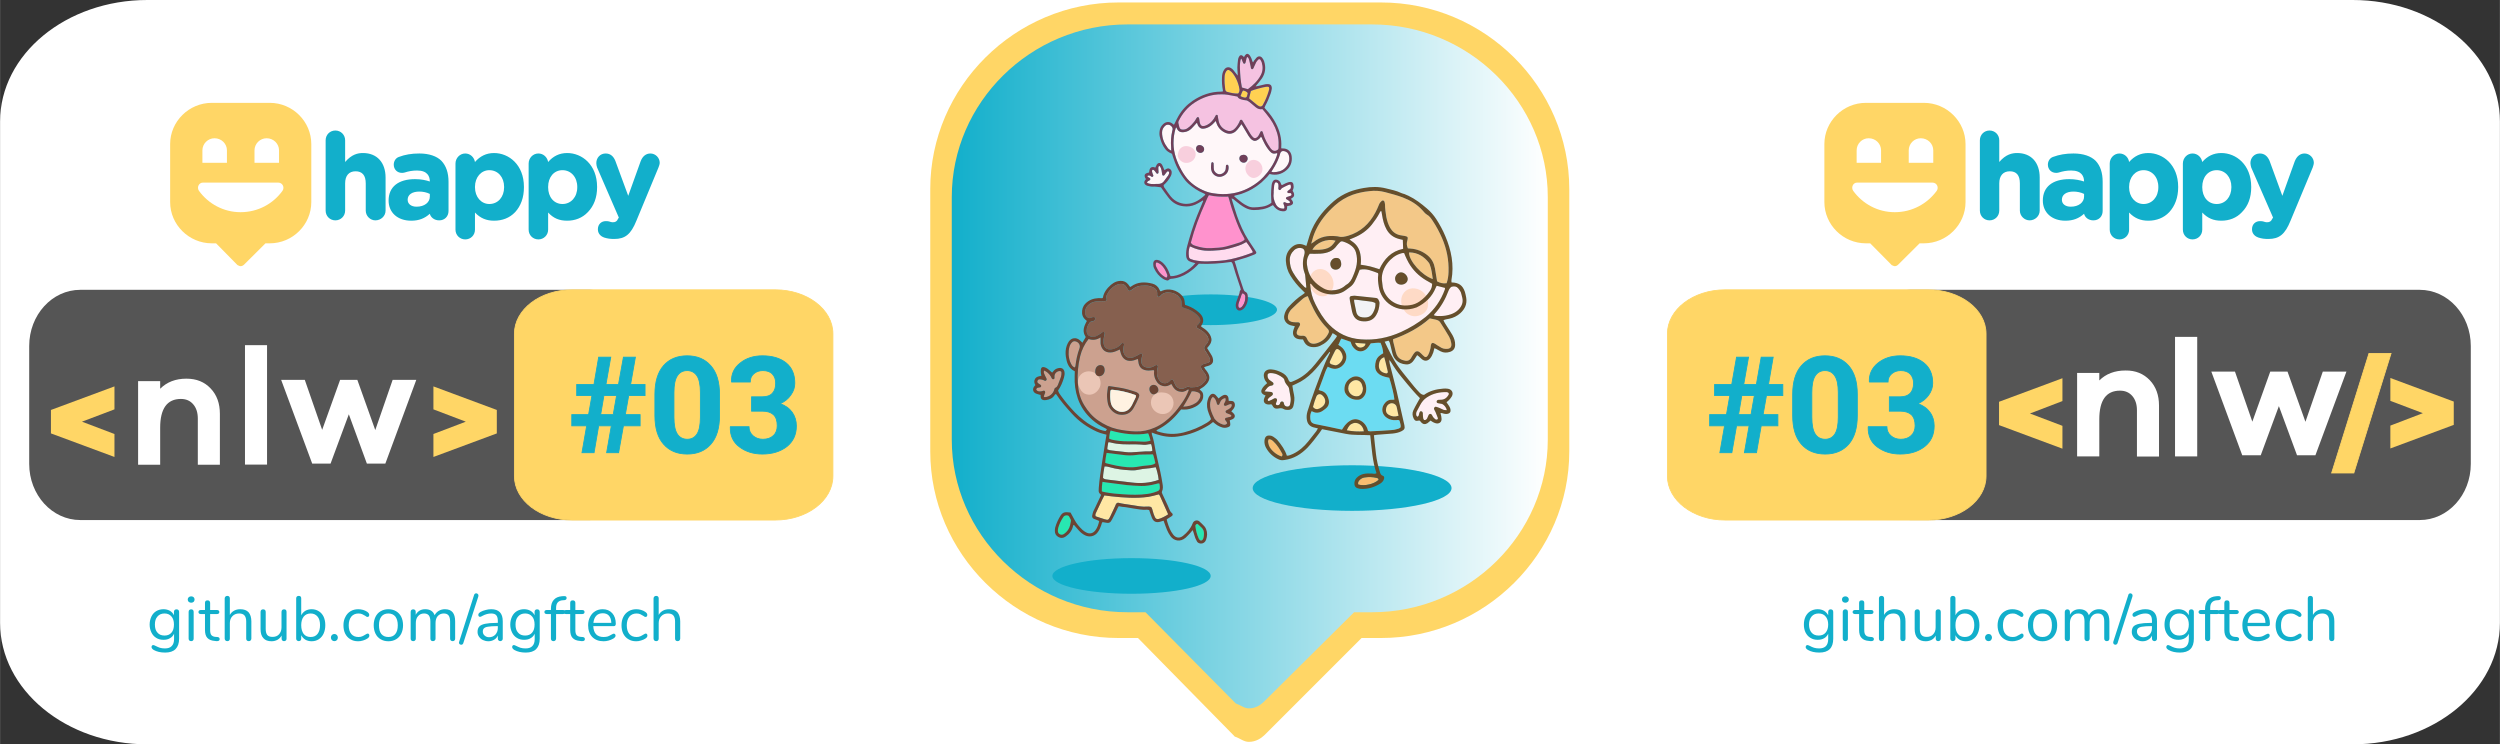 <?xml version="1.0" encoding="UTF-8"?>
<!DOCTYPE svg PUBLIC "-//W3C//DTD SVG 1.1//EN" "http://www.w3.org/Graphics/SVG/1.1/DTD/svg11.dtd">
<!-- Creator: CorelDRAW X7 -->
<svg xmlns="http://www.w3.org/2000/svg" xml:space="preserve" width="223.141mm" height="66.436mm" version="1.1" style="shape-rendering:geometricPrecision; text-rendering:geometricPrecision; image-rendering:optimizeQuality; fill-rule:evenodd; clip-rule:evenodd"
viewBox="0 0 22314 6644"
 xmlns:xlink="http://www.w3.org/1999/xlink">
 <rect x="0" y="0" width="22314" height="6644" fill="#333333" stroke="none"/>
 <defs>
  <style type="text/css">
   <![CDATA[
    .str0 {stroke:white;stroke-width:20}
    .str2 {stroke:#12AFCB;stroke-width:7.62}
    .str1 {stroke:#FFD666;stroke-width:7.62}
    .fil28 {fill:none;fill-rule:nonzero}
    .fil3 {fill:#12AFCB}
    .fil22 {fill:#28E7B1}
    .fil26 {fill:#555555}
    .fil18 {fill:#664E2B}
    .fil24 {fill:#6B4434}
    .fil11 {fill:#6CDCF2}
    .fil10 {fill:#703F59}
    .fil19 {fill:#86604F}
    .fil20 {fill:#CCA18F}
    .fil21 {fill:#DDF4E4}
    .fil23 {fill:#EBC6B6}
    .fil16 {fill:#F2F3F5}
    .fil13 {fill:#F3C888}
    .fil5 {fill:#F5C2E1}
    .fil9 {fill:#F8CFDD}
    .fil14 {fill:#F9BD70}
    .fil17 {fill:#FEDAC6}
    .fil6 {fill:#FF92CD}
    .fil8 {fill:#FFD152}
    .fil1 {fill:#FFD666}
    .fil7 {fill:#FFDBEE}
    .fil15 {fill:#FFE7A4}
    .fil12 {fill:#FFEFF4}
    .fil25 {fill:#FFF2E1}
    .fil4 {fill:#FFF7F9}
    .fil0 {fill:white}
    .fil27 {fill:#12AFCB;fill-rule:nonzero}
    .fil2 {fill:url(#id0)}
   ]]>
  </style>
  <linearGradient id="id0" gradientUnits="userSpaceOnUse" x1="8494.92" y1="3270.66" x2="13815.1" y2="3270.66">
   <stop offset="0" style="stop-opacity:1; stop-color:#12AFCB"/>
   <stop offset="0.49" style="stop-opacity:1; stop-color:#88D7E5"/>
   <stop offset="1" style="stop-opacity:1; stop-color:white"/>
  </linearGradient>
 </defs>
 <g id="Camada_x0020_1">
  <g id="_376830952">
   <g id="_2686332667792">
    <path class="fil0 str0" d="M1315 10l19684 0c721,0 1305,481 1305,1075l0 4474c0,593 -584,1075 -1305,1075l-19684 0c-721,0 -1305,-482 -1305,-1075l0 -4474c0,-594 584,-1075 1305,-1075l0 0z"/>
    <path class="fil1" d="M14007 1688l0 2341c0,911 -754,1666 -1681,1666l-173 0 -864 864c-32,31 -79,63 -142,63 -47,0 -78,-32 -126,-47l-15 -16 0 0 -849 -864 -173 0c-927,0 -1681,-755 -1681,-1666l0 -2341c0,-912 754,-1666 1681,-1666l2342 0c927,0 1681,754 1681,1666l0 0z"/>
    <path class="fil2" d="M13815 1759l0 2166c0,843 -703,1540 -1568,1540l-161 0 -806 800c-30,29 -74,58 -132,58 -44,0 -74,-29 -118,-44l-14 -14 0 0 -792 -800 -161 0c-865,0 -1568,-697 -1568,-1540l0 -2166c0,-843 703,-1541 1568,-1541l2184 0c865,0 1568,698 1568,1541l0 0 0 0z"/>
    <g>
     <path class="fil3" d="M10099 5300c391,0 707,-71 707,-159 0,-88 -316,-159 -707,-159 -390,0 -706,71 -706,159 0,88 316,159 706,159z"/>
     <path class="fil3" d="M10807 2902c327,0 591,-62 591,-138 0,-75 -264,-136 -591,-136 -327,0 -592,61 -592,136 0,76 265,138 592,138z"/>
     <path class="fil3" d="M12069 4560c490,0 887,-91 887,-203 0,-112 -397,-204 -887,-204 -491,0 -888,92 -888,204 0,112 397,203 888,203z"/>
     <path class="fil4" d="M11080 1108c-9,13 -15,24 -24,34 -9,12 -19,24 -30,33 -26,20 -54,24 -85,12 -38,-16 -66,-43 -81,-82 -3,-7 -5,-15 -9,-25 -7,8 -12,13 -17,19 -18,19 -38,34 -63,43 -8,3 -17,5 -25,6 -28,5 -45,-12 -54,-30 -3,-6 -5,-13 -7,-19 -7,-2 -8,3 -11,6 -14,15 -27,31 -41,44 -16,15 -35,25 -56,29 -5,1 -10,2 -15,2 -32,2 -50,-10 -63,-44 -3,5 -5,9 -7,13 -12,43 -18,86 -18,131 1,86 29,163 70,237 10,18 21,37 33,54 47,65 111,108 184,137 21,9 43,14 66,18 28,4 57,6 86,7 89,1 172,-20 250,-64 42,-25 81,-53 114,-89 50,-54 92,-113 117,-184 3,-7 5,-15 7,-23 0,-1 -1,-3 -3,-6 -4,1 -9,1 -14,3 -15,4 -28,0 -39,-9 -10,-9 -19,-19 -27,-30 -20,-27 -36,-56 -49,-87 -4,-8 -5,-17 -15,-23 -4,5 -7,12 -13,16 -7,7 -15,12 -23,16 -15,8 -30,5 -43,-5 -13,-9 -22,-22 -31,-35 -18,-30 -36,-59 -53,-89 -4,-5 -7,-10 -11,-16l0 0zm-247 375c0,0 0,0 0,0 0,11 0,22 2,32 3,18 24,37 42,40 27,4 55,-15 62,-41 3,-10 2,-21 3,-32 1,-5 2,-10 9,-11 5,-2 12,2 13,9 1,3 2,7 2,10 2,42 -19,72 -59,85 -36,12 -78,-8 -92,-45 -9,-24 -6,-49 -3,-74 1,-5 8,-10 12,-8 3,2 8,6 8,9 1,9 1,18 1,26l0 0zm229 -66c-1,-20 11,-33 34,-35 22,-2 39,12 40,32 1,19 -13,37 -32,38 -21,2 -40,-14 -42,-35l0 0zm-386 -86c-2,-15 5,-28 16,-33 20,-9 47,3 54,23 5,15 -1,32 -14,39 -22,13 -53,-3 -56,-29l0 0z"/>
     <path class="fil5" d="M11268 974c-24,5 -42,-3 -59,-16 -16,-13 -32,-27 -49,-41 -7,-5 -14,-11 -21,-15 -7,-4 -14,-7 -22,-7 -13,-1 -26,-4 -39,-8 -14,-4 -27,-11 -33,-25 -30,-6 -58,-11 -87,-16 -18,-3 -36,-4 -55,-4 -88,-1 -168,26 -241,74 -62,42 -109,97 -142,164 -4,7 -5,13 -2,21 3,11 5,22 8,33 5,17 13,23 30,23 15,0 29,-2 41,-11 13,-9 27,-19 38,-31 17,-17 32,-36 43,-58 2,-3 5,-7 8,-10 3,-3 12,-2 14,3 2,4 3,8 4,12 2,12 3,25 6,37 5,22 19,30 41,25 36,-10 62,-33 82,-63 6,-8 10,-17 15,-25 1,-3 3,-6 6,-9 4,-4 13,-2 15,4 1,5 1,11 2,16 2,12 4,24 6,36 10,39 35,66 71,81 23,11 46,7 66,-9 21,-18 35,-40 46,-64 3,-6 5,-12 8,-17 4,-6 14,-6 19,-1 3,5 6,11 10,16 21,36 42,71 64,107 6,10 14,20 23,29 11,11 22,11 35,1 10,-7 16,-18 21,-29 4,-8 7,-15 11,-22 5,-7 16,-5 19,3 2,4 3,8 4,13 13,48 38,91 66,132 2,4 5,7 8,10 17,17 38,18 57,4 6,-5 7,-12 7,-20 1,-30 1,-60 -4,-90 -11,-61 -37,-116 -72,-167 -21,-29 -44,-57 -68,-86l0 0z"/>
     <path class="fil6" d="M10963 1755c-60,2 -116,1 -173,-13 -14,22 -22,46 -32,68 -52,115 -97,233 -129,356 8,17 24,23 40,28 45,15 92,24 140,21 46,-3 92,-3 136,-15 41,-11 83,-24 123,-37 12,-4 23,-11 33,-17 8,-5 9,-10 5,-18 -2,-4 -4,-8 -6,-12 -33,-56 -57,-116 -79,-177 -19,-53 -37,-107 -51,-162 -1,-6 -4,-13 -7,-22l0 0z"/>
     <path class="fil7" d="M11183 2251c-9,-19 -39,-66 -59,-91 -3,2 -7,3 -10,6 -20,12 -41,21 -63,28 -53,17 -107,34 -163,39 -44,4 -89,7 -134,4 -42,-4 -83,-14 -121,-33 -4,-2 -8,-3 -13,-5 -11,31 -13,61 -8,93 1,9 6,16 15,20 9,4 19,7 29,10 43,9 85,13 129,11 33,-1 66,-4 99,-6 67,-4 132,-19 196,-38 30,-9 60,-20 89,-31 5,-2 10,-5 14,-7l0 0z"/>
     <path class="fil5" d="M11085 781c17,5 34,9 54,15 44,-34 86,-72 113,-123 20,-37 22,-76 10,-115 -3,-9 -7,-17 -12,-24 -5,-7 -14,-8 -20,-1 -7,7 -13,15 -18,23 -7,13 -12,27 -19,41 -2,5 -4,11 -8,16 -2,3 -7,6 -11,5 -3,-1 -7,-5 -8,-8 -2,-5 -2,-11 -3,-16 -4,-19 -8,-38 -12,-57 -3,-10 -7,-20 -17,-29 -2,3 -6,6 -7,9 -3,11 -5,23 -8,34 -1,4 -1,9 -3,12 -2,3 -6,6 -8,6 -4,0 -10,-2 -11,-5 -5,-9 -7,-18 -11,-27 -1,-5 -4,-9 -8,-14 -8,14 -8,29 -9,42 -2,14 -3,29 -2,43 2,58 6,115 18,173l0 0z"/>
     <path class="fil4" d="M11515 1808c-3,-12 -12,-17 -20,-22 -5,-3 -9,-5 -14,-9 -5,-4 -4,-14 3,-17 5,-3 11,-4 17,-6 6,-2 13,-5 20,-7 5,-3 8,-7 6,-13 -1,-6 -5,-10 -11,-11 -4,0 -8,1 -12,1 -6,0 -11,-2 -13,-7 -2,-6 0,-11 7,-16 2,-1 4,-3 6,-4 19,-13 22,-22 15,-49 -10,-2 -20,3 -29,7 -14,6 -28,14 -42,21 -7,3 -12,8 -15,14 -3,5 -8,8 -14,6 -6,-2 -9,-7 -9,-12 -1,-5 1,-10 1,-15 0,-8 0,-16 -1,-24 -1,-7 -6,-12 -13,-16 -8,-4 -16,-1 -19,7 -2,5 -4,10 -5,16 -2,18 -3,36 -5,55 0,6 1,12 0,18 -5,34 3,65 18,95 15,31 40,44 75,42 7,-11 2,-21 -1,-31 -1,-5 -4,-9 -5,-14 -2,-8 5,-15 12,-12 5,1 10,4 15,6 11,4 21,4 33,-3l0 0z"/>
     <path class="fil4" d="M11347 1533c9,2 14,4 19,4 39,-1 76,-9 104,-38 31,-30 45,-67 34,-111 -5,-22 -20,-34 -42,-39 -17,-4 -29,3 -35,20 -3,10 -6,21 -10,32 -14,39 -33,75 -55,109 -5,6 -8,13 -15,23l0 0 0 0z"/>
     <path class="fil4" d="M10350 1482c-9,1 -11,7 -12,13 0,11 1,22 2,32 1,15 0,21 -7,23 -10,2 -13,-6 -18,-13 -5,-6 -9,-13 -15,-18 -4,-3 -9,-6 -14,-2 -3,3 -5,8 -4,12 1,8 4,17 7,25 1,4 5,8 5,12 0,3 -1,9 -4,11 -3,2 -9,2 -12,1 -8,-6 -14,-13 -25,-12 -4,1 -8,2 -11,3 -2,7 2,10 5,12 4,3 8,4 12,6 11,7 11,16 1,23 -5,2 -10,4 -14,7 -3,3 -6,6 -10,11 4,3 7,6 10,8 19,7 38,8 57,7 11,-1 21,-2 32,-1 21,0 39,-5 53,-23 13,-18 26,-35 39,-53 5,-8 9,-17 8,-28 -1,-3 -3,-7 -5,-8 -4,-1 -10,-2 -12,1 -7,7 -13,16 -19,24 -5,6 -8,15 -18,12 -8,-2 -8,-10 -9,-17 -2,-20 -5,-39 -14,-57 -2,-4 -6,-8 -8,-11l0 0z"/>
     <path class="fil4" d="M10454 1345c0,-13 -1,-22 -1,-31 -4,-49 -1,-97 10,-145 0,-2 1,-5 2,-7 6,-19 -5,-33 -19,-43 -12,-9 -33,-9 -46,3 -17,16 -28,35 -28,58 -1,54 19,100 51,142 4,6 10,10 15,14 4,3 8,5 16,9l0 0z"/>
     <path class="fil6" d="M10319 2344c-6,13 -4,26 1,37 18,42 45,76 86,96 2,1 4,1 6,1 6,-7 9,-16 5,-26 -12,-35 -29,-66 -57,-91 -8,-7 -19,-12 -29,-17 -3,-2 -8,0 -12,0z"/>
     <path class="fil6" d="M11087 2619c-4,10 -9,20 -13,31 -6,19 -13,38 -19,58 -3,10 -4,20 -2,31 2,7 9,11 17,9 8,-3 15,-9 20,-16 18,-24 26,-51 25,-82 -1,-17 -8,-28 -28,-31l0 0z"/>
     <path class="fil8" d="M11051 835c11,-12 13,-24 12,-37 -2,-18 -7,-36 -13,-54 -10,-31 -25,-60 -45,-87 -8,-10 -17,-20 -28,-27 -12,-10 -24,-7 -33,7 -10,16 -14,35 -14,53 -2,37 1,73 6,109 2,10 6,18 17,21 32,9 64,16 98,15l0 0z"/>
     <path class="fil8" d="M11149 878c23,19 46,38 69,57 6,5 12,10 20,13 13,6 23,3 32,-9 2,-2 3,-6 5,-9 20,-36 36,-75 48,-114 4,-13 8,-26 2,-39 -9,-5 -18,-2 -26,-1 -25,2 -109,25 -134,36 -2,10 -5,21 -8,32 -2,11 -5,22 -8,34l0 0z"/>
     <path class="fil8" d="M11072 857c13,9 25,12 37,14 11,1 17,-2 21,-12 3,-10 4,-19 7,-28 -11,-15 -26,-20 -42,-23 -12,14 -14,33 -23,49l0 0z"/>
     <path class="fil9" d="M11189 1427c47,0 83,43 79,89 -2,20 -12,37 -26,49 -12,12 -29,20 -45,23 -37,6 -72,-32 -79,-66 -11,-45 23,-95 71,-95z"/>
     <path class="fil9" d="M10512 1383c1,-7 2,-15 5,-21 6,-35 37,-60 73,-58 40,2 81,27 82,72 1,48 -46,83 -91,78 -33,-3 -70,-35 -69,-71z"/>
     <path class="fil10" d="M10993 1771c16,5 25,14 34,22 27,22 54,44 86,61 24,13 50,21 78,21 56,0 110,-8 159,-38 4,-2 8,-3 12,-6 5,7 9,12 14,18 19,21 43,36 73,37 4,0 9,0 13,0 17,-3 25,-11 26,-28 1,-5 0,-10 0,-17 5,-1 10,-2 15,-4 4,-1 9,-1 13,-2 26,-9 32,-24 17,-46 -3,-5 -7,-9 -11,-14 5,-3 9,-7 13,-9 17,-11 19,-23 13,-44 -2,-6 -7,-12 -11,-19 2,-6 5,-12 7,-19 4,-13 3,-26 0,-40 -3,-14 -12,-20 -26,-20 -15,0 -28,6 -41,11 -12,6 -23,12 -34,17 -10,-3 -9,-12 -12,-18 -6,-14 -16,-24 -32,-29 -18,-5 -33,1 -41,19 -4,9 -7,18 -8,28 -3,27 -5,55 -5,82 0,25 2,49 3,76 -24,19 -53,31 -85,35 -23,4 -47,5 -70,6 -22,1 -42,-4 -61,-14 -32,-15 -59,-36 -85,-58 -11,-8 -21,-18 -33,-29 10,-7 22,-6 32,-10 11,-3 22,-6 33,-9 11,-4 23,-8 34,-13 11,-4 21,-9 32,-14 10,-5 20,-11 30,-16 10,-6 20,-12 29,-18 10,-6 19,-13 28,-20 9,-7 18,-14 27,-21 9,-9 18,-17 27,-26 8,-8 16,-16 24,-24 8,-9 15,-18 22,-26 57,16 107,3 151,-34 37,-31 52,-74 46,-123 -5,-44 -36,-72 -80,-71 -4,0 -7,0 -12,0 -1,-5 -2,-9 -1,-13 5,-75 -14,-144 -48,-210 -23,-45 -53,-86 -87,-123 -4,-5 -9,-11 -15,-17 3,-6 5,-13 8,-19 19,-34 34,-70 47,-107 4,-11 7,-23 9,-36 2,-6 2,-14 1,-21 -2,-17 -12,-27 -30,-28 -8,-1 -17,0 -26,1 -24,6 -49,12 -74,17 -3,1 -7,1 -14,2 5,-6 8,-10 11,-14 15,-19 32,-37 46,-58 31,-47 36,-99 19,-152 -4,-11 -10,-22 -17,-30 -14,-18 -35,-18 -51,-2 -7,7 -13,16 -20,24 -3,5 -6,10 -11,18 -3,-5 -5,-7 -6,-10 -3,-9 -5,-19 -9,-27 -5,-10 -10,-20 -16,-28 -14,-16 -29,-15 -41,3 -3,4 -5,9 -9,15 -4,-4 -6,-7 -9,-10 -14,-12 -28,-9 -36,8 -4,8 -7,16 -8,25 -3,23 -5,46 -6,69 0,18 2,37 3,56 0,4 0,8 0,17 -7,-9 -10,-14 -14,-18 -9,-11 -17,-23 -26,-33 -6,-7 -13,-12 -21,-17 -21,-12 -44,-7 -58,13 -15,20 -20,43 -21,68 -2,39 0,79 8,119 0,2 0,5 0,9 -5,1 -10,2 -15,2 -94,0 -178,30 -255,82 -53,36 -96,82 -128,138 -12,19 -20,40 -30,59 -3,6 -6,11 -9,17 -6,-4 -9,-8 -14,-11 -26,-20 -57,-18 -81,4 -19,17 -31,39 -33,64 -3,20 -2,39 4,58 7,28 16,54 31,79 22,36 36,48 76,65 2,7 4,15 7,24 24,78 60,149 111,213 9,10 18,21 29,30 40,35 84,65 133,85 5,2 10,5 14,7 1,1 1,2 3,4 -2,3 -4,6 -7,9 -26,23 -53,44 -85,58 -45,19 -91,23 -139,6 -31,-11 -57,-30 -78,-56 -18,-23 -35,-47 -51,-71 -7,-8 -12,-17 -12,-30 25,-21 46,-47 62,-77 8,-14 12,-29 9,-46 -4,-17 -21,-29 -37,-25 -4,1 -9,3 -12,5 -5,3 -9,6 -14,10 -3,-5 -5,-10 -7,-14 -5,-12 -9,-25 -16,-36 -13,-19 -33,-19 -46,0 -5,8 -8,17 -13,27 -5,-2 -11,-4 -17,-5 -18,-2 -31,7 -35,25 -2,8 -2,15 -4,24 -6,2 -13,2 -20,5 -18,6 -24,20 -17,38 2,5 6,10 9,16 -4,6 -9,11 -12,17 -6,13 -2,27 10,35 5,3 11,7 17,8 15,3 31,8 46,7 26,-2 51,4 73,6 23,32 44,63 67,92 34,44 78,71 133,77 37,5 72,0 106,-14 19,-8 36,-19 54,-29 5,-3 10,-6 14,-9 6,6 1,11 -1,15 -16,40 -34,80 -50,120 -36,88 -63,179 -88,270 -8,29 -12,59 -10,89 2,30 17,48 45,56 12,3 24,7 37,10 -50,64 -154,120 -222,116 -3,-6 -5,-13 -7,-19 -13,-38 -31,-72 -60,-99 -8,-7 -17,-13 -26,-19 -3,-2 -7,-4 -12,-5 -25,-9 -49,-2 -49,33 0,14 2,27 8,39 18,40 45,72 81,95 9,6 20,9 29,12 9,4 18,2 24,-6 5,-5 10,-6 16,-7 57,-4 108,-23 155,-54 35,-23 66,-50 94,-81 97,5 193,-2 289,-16 9,6 13,15 16,26 8,25 15,51 23,76 14,42 28,84 42,126 2,6 3,12 5,19 -6,7 -11,15 -11,25 0,8 -5,15 -7,23 -8,21 -16,43 -23,65 -4,14 -6,28 -3,42 5,28 28,40 53,27 9,-5 17,-12 24,-20 25,-33 35,-71 28,-113 -2,-13 -8,-24 -20,-29 -11,-6 -14,-15 -18,-25 -20,-61 -42,-122 -59,-185 -5,-21 -13,-42 -20,-64 4,-2 8,-3 12,-4 31,-10 63,-18 94,-28 24,-8 47,-18 71,-27 4,-2 8,-4 11,-6 6,-4 8,-11 5,-17 -3,-6 -7,-12 -11,-18 -19,-29 -38,-57 -57,-86 -44,-68 -76,-142 -103,-218 -16,-47 -30,-95 -45,-142 -1,-3 -1,-6 -3,-14l0 0zm87 -663c4,6 7,11 11,16 17,30 35,59 53,89 9,13 18,26 31,35 14,10 28,13 43,5 8,-4 16,-9 23,-16 6,-4 9,-11 13,-16 10,6 11,15 14,23 14,31 30,60 50,87 8,11 17,21 27,30 11,9 24,13 39,9 5,-2 10,-2 14,-3 2,3 3,5 3,6 -2,8 -4,16 -7,23 -25,70 -67,130 -117,184 -33,35 -72,64 -114,88 -78,45 -161,65 -250,65 -29,-1 -58,-3 -86,-8 -23,-3 -45,-9 -66,-17 -73,-29 -137,-72 -183,-137 -13,-17 -24,-36 -34,-54 -41,-74 -69,-151 -70,-237 0,-45 5,-88 18,-131 1,-4 4,-8 7,-13 13,33 31,46 62,44 6,0 11,-1 16,-2 22,-4 40,-14 56,-29 14,-13 27,-29 41,-44 3,-3 4,-8 11,-6 2,6 4,13 7,19 9,18 26,35 54,30 8,-1 17,-3 25,-6 25,-9 45,-25 63,-44 5,-5 10,-10 17,-18 4,10 6,17 9,25 15,39 43,66 81,82 31,12 59,8 85,-12 11,-9 21,-21 30,-33 9,-10 15,-21 24,-34l0 0zm188 -134c24,29 47,57 68,86 36,51 61,106 72,167 5,30 5,60 4,90 0,7 -1,15 -7,19 -19,15 -40,14 -56,-3 -3,-3 -7,-7 -9,-10 -28,-41 -53,-84 -66,-133 -1,-4 -2,-8 -4,-12 -3,-9 -14,-10 -19,-3 -4,7 -7,14 -10,21 -6,12 -12,23 -22,30 -12,10 -24,10 -35,-1 -9,-9 -17,-19 -23,-29 -22,-36 -43,-72 -64,-107 -4,-6 -6,-11 -10,-16 -5,-6 -15,-5 -19,1 -3,5 -5,11 -7,17 -12,24 -26,46 -47,64 -20,16 -43,19 -66,9 -36,-15 -61,-42 -70,-81 -3,-12 -5,-24 -7,-36 0,-6 -1,-11 -2,-16 -2,-6 -11,-8 -15,-4 -3,3 -5,5 -6,9 -5,8 -9,17 -14,25 -21,30 -47,53 -83,63 -22,5 -35,-3 -41,-25 -3,-12 -4,-25 -6,-37 -1,-4 -2,-9 -4,-12 -2,-5 -11,-6 -14,-3 -3,3 -6,6 -8,10 -11,22 -26,40 -43,57 -11,12 -25,23 -38,32 -12,8 -26,11 -40,11 -17,0 -26,-7 -31,-23 -3,-11 -5,-23 -8,-34 -2,-7 -1,-13 2,-20 33,-67 80,-123 142,-164 73,-48 153,-75 241,-74 19,0 37,1 55,4 29,5 57,10 87,16 6,14 19,21 33,25 13,4 26,7 39,8 9,0 16,2 22,7 8,4 15,10 21,15 17,14 33,28 49,41 17,13 35,21 59,16l0 0zm-305 781c3,9 6,16 7,22 14,55 32,109 51,162 22,61 46,121 79,177 2,4 5,8 6,12 4,8 3,13 -5,18 -10,6 -21,13 -32,17 -41,13 -82,26 -124,37 -44,12 -90,12 -136,15 -48,3 -94,-6 -140,-21 -16,-5 -32,-11 -40,-28 32,-123 77,-241 129,-356 10,-22 18,-46 32,-68 57,14 113,15 173,13l0 0zm220 496c-4,2 -9,5 -13,7 -30,11 -60,22 -90,31 -64,19 -128,35 -195,39 -34,1 -67,4 -100,5 -43,2 -86,-2 -128,-11 -10,-3 -20,-6 -30,-10 -9,-4 -14,-11 -15,-20 -5,-32 -3,-62 8,-93 6,2 10,3 13,5 39,19 79,29 121,33 45,3 90,0 134,-4 57,-5 110,-22 164,-39 21,-7 42,-16 62,-28 3,-3 7,-4 10,-5 20,24 51,71 59,90l0 0zm-98 -1470c-12,-58 -16,-116 -18,-173 -1,-14 0,-29 1,-43 2,-13 2,-28 10,-42 4,5 7,9 8,14 4,9 6,18 11,27 1,3 7,5 10,5 3,0 7,-3 8,-6 2,-3 3,-8 4,-12 3,-11 5,-23 8,-34 1,-3 5,-6 7,-9 10,9 14,19 16,29 5,19 9,38 13,57 1,5 1,11 3,16 1,3 5,7 8,8 4,1 9,-2 11,-5 4,-4 6,-11 8,-16 7,-14 12,-28 19,-41 5,-8 11,-16 18,-23 6,-7 15,-6 20,1 5,8 9,15 12,24 12,40 10,79 -10,115 -27,51 -69,89 -114,123 -18,-6 -36,-10 -53,-15l0 0zm430 1027c-11,7 -22,7 -33,3 -5,-2 -10,-5 -15,-6 -7,-3 -14,4 -12,12 1,5 4,9 5,14 3,10 8,21 1,31 -35,2 -60,-11 -75,-42 -15,-30 -23,-61 -18,-95 1,-6 0,-12 0,-18 2,-19 3,-37 5,-55 1,-6 3,-11 5,-16 3,-8 11,-11 19,-7 7,4 12,9 13,16 2,8 1,16 1,24 0,5 -2,10 -1,15 0,5 3,10 9,12 6,2 11,-1 14,-6 3,-6 8,-11 15,-14 14,-7 28,-15 42,-21 9,-4 19,-9 29,-7 7,27 4,36 -15,49 -2,1 -4,2 -6,4 -7,5 -9,10 -7,16 2,5 7,7 13,7 4,0 8,-1 13,-1 5,1 9,5 10,11 2,6 -1,10 -6,13 -7,2 -13,5 -20,7 -6,2 -12,3 -17,6 -7,3 -8,13 -3,17 5,4 10,6 14,9 8,5 17,9 20,22l0 0zm-464 -973c-34,1 -66,-6 -98,-15 -11,-3 -15,-11 -17,-21 -5,-36 -8,-72 -6,-109 0,-18 4,-37 14,-53 9,-14 21,-17 33,-7 11,7 20,17 28,27 20,27 35,56 45,87 6,18 11,36 13,54 1,13 -1,25 -12,37l0 0zm98 43c3,-12 6,-23 8,-34 3,-11 6,-22 8,-32 25,-11 109,-34 134,-37 8,0 17,-3 26,2 7,13 2,26 -2,38 -12,40 -28,79 -48,115 -1,3 -3,7 -5,10 -9,11 -19,14 -32,8 -7,-4 -14,-8 -20,-13 -23,-19 -46,-38 -69,-57l0 0zm199 655c6,-10 10,-17 14,-23 22,-34 41,-70 55,-109 4,-10 7,-22 10,-33 6,-16 18,-23 35,-19 22,5 37,17 42,39 11,44 -3,81 -33,111 -29,29 -66,37 -104,38 -6,0 -11,-2 -20,-4l0 0 1 0zm-998 -52c2,4 6,8 8,12 9,18 12,37 14,57 1,7 1,15 9,17 10,3 13,-6 18,-12 6,-8 12,-17 19,-24 2,-3 9,-2 12,-1 2,1 5,5 5,8 1,11 -3,20 -8,28 -13,18 -26,35 -39,53 -14,18 -32,23 -53,23 -11,-1 -21,0 -32,1 -19,1 -38,-1 -57,-7 -3,-2 -6,-5 -10,-8 4,-5 7,-8 10,-11 5,-3 9,-4 14,-7 10,-7 10,-16 -1,-23 -4,-2 -8,-3 -12,-6 -3,-2 -7,-5 -5,-12 3,-1 7,-2 11,-3 11,-1 17,6 26,12 2,1 8,1 11,-1 3,-2 4,-8 4,-11 0,-4 -4,-8 -5,-12 -3,-9 -6,-17 -7,-25 -1,-4 1,-9 4,-12 5,-4 10,-1 14,2 6,5 11,12 15,18 5,7 8,15 18,13 7,-2 8,-8 7,-23 -1,-10 -2,-21 -1,-32 0,-6 2,-12 11,-14l0 0zm104 -136c-8,-4 -12,-6 -15,-9 -6,-4 -12,-8 -16,-14 -32,-42 -52,-88 -51,-142 0,-23 11,-42 28,-58 13,-12 34,-12 46,-3 14,10 25,23 19,43 -1,2 -2,5 -2,7 -11,48 -14,97 -10,145 0,9 1,18 1,31zm-135 999c4,0 9,-2 12,0 11,5 21,10 30,17 28,24 44,56 57,91 3,10 1,18 -6,26 -2,0 -4,0 -6,-1 -41,-21 -68,-54 -86,-96 -5,-11 -6,-24 -1,-37zm769 275c19,3 26,14 27,31 1,31 -7,58 -25,82 -5,7 -11,13 -20,16 -7,2 -14,-2 -16,-9 -3,-11 -2,-21 1,-32 7,-19 13,-38 20,-57 3,-11 8,-21 13,-31l0 0zm-16 -1762c9,-16 11,-35 23,-49 16,3 31,8 42,23 -3,9 -4,18 -7,27 -4,11 -10,14 -21,13 -12,-2 -24,-5 -37,-14z"/>
     <path class="fil10" d="M10833 1483c0,-8 0,-17 -1,-26 0,-3 -5,-7 -8,-9 -4,-2 -11,3 -12,8 -3,25 -6,50 3,74 14,37 56,57 92,45 40,-13 61,-43 59,-85 0,-3 -1,-7 -2,-10 -1,-7 -8,-11 -14,-9 -6,1 -8,6 -8,11 -1,11 0,22 -3,32 -7,26 -35,45 -62,41 -18,-3 -39,-22 -42,-40 -2,-10 -2,-21 -2,-32 0,0 0,0 0,0z"/>
     <path class="fil10" d="M11062 1417c2,21 21,37 42,35 19,-1 33,-19 32,-38 -1,-20 -18,-34 -40,-32 -23,2 -35,15 -34,35z"/>
     <path class="fil10" d="M10676 1331c3,26 34,42 56,29 13,-7 19,-24 14,-39 -7,-20 -34,-32 -54,-23 -11,5 -18,18 -16,33l0 0z"/>
     <path class="fil11" d="M11707 3670c-11,22 -14,41 -12,61 1,34 13,48 47,55 37,8 73,15 110,22 42,9 84,18 126,27 10,-14 17,-27 26,-37 11,-13 23,-27 37,-36 38,-28 78,-26 117,1 21,15 35,35 45,58 3,8 5,16 8,26 7,1 14,3 21,3 62,-3 124,-6 186,-10 16,-1 32,-5 47,-9 13,-3 27,-6 37,-18 3,-21 -7,-40 -10,-58 -10,-10 -20,-5 -29,-5 -31,2 -60,-3 -85,-21 -42,-27 -53,-81 -24,-122 17,-25 41,-42 74,-39 6,0 12,-1 18,-1 -1,-30 -25,-132 -46,-195 -8,-1 -18,-4 -27,-6 -22,-5 -43,-12 -62,-25 -23,-17 -37,-39 -37,-68 0,-36 7,-69 34,-94 11,-10 24,-17 38,-26 -2,-31 -10,-63 -24,-93 -30,-3 -58,3 -87,5 -6,9 -12,18 -18,27 -9,13 -20,25 -34,34 -29,15 -58,14 -84,-6 -16,-13 -30,-29 -37,-49 -2,-7 -5,-14 -7,-20 -28,-10 -54,-20 -82,-29 -13,18 -16,38 -28,56 9,6 15,10 21,14 24,17 39,40 48,68 15,53 -21,114 -76,129 -20,6 -39,3 -58,-3 -9,-3 -18,-8 -29,-13 -20,33 -29,68 -42,102 -13,34 -26,69 -39,105 5,2 9,5 13,6 46,8 66,41 76,80 8,31 1,59 -25,80 -12,9 -23,19 -36,26 -24,13 -49,17 -75,5 -4,-2 -9,-4 -16,-7l0 0 0 0zm293 -191c-2,-48 22,-88 63,-109 34,-19 74,-11 102,16 37,37 37,112 15,144 -13,20 -30,36 -56,38 -39,3 -73,-9 -100,-37 -16,-16 -23,-35 -24,-52z"/>
     <path class="fil12" d="M12300 2438c-52,-18 -103,-45 -164,-30 -6,14 -10,28 -16,41 -8,21 -17,41 -27,61 -10,22 -26,41 -47,55 -11,8 -22,16 -33,24 -77,60 -204,48 -278,-18 -13,-11 -23,-26 -34,-38 -10,1 -7,8 -6,14 4,59 19,115 46,168 34,66 70,129 122,183 78,79 172,123 283,131 125,10 244,-14 358,-65 80,-36 154,-80 221,-135 80,-66 136,-148 171,-244 1,-5 1,-10 2,-15 -24,-6 -48,-13 -74,-19 -3,5 -7,11 -9,17 -33,82 -92,138 -171,176 -176,64 -317,-52 -337,-183 -6,-37 -11,-73 -5,-110 0,-3 -1,-7 -2,-13l0 0zm-205 202c12,1 30,3 48,5 45,5 89,10 133,14 13,1 21,5 27,15 6,11 11,22 10,35 -2,36 -10,72 -30,104 -21,34 -50,52 -90,55 -59,4 -108,-12 -125,-87 -6,-33 -12,-65 -19,-97 -7,-36 -2,-43 35,-44 1,0 3,0 11,0l0 0 0 0z"/>
     <path class="fil12" d="M11690 2265c-31,41 -29,84 -19,130 17,84 72,139 144,180 22,12 46,18 71,17 45,-1 86,-12 120,-42 4,-3 7,-7 12,-9 31,-17 47,-46 59,-77 14,-32 26,-66 32,-101 6,-37 4,-73 -6,-108 -6,-24 -19,-43 -37,-58 -23,-20 -50,-32 -78,-41 -12,-4 -22,-2 -30,8 -8,9 -18,17 -25,27 -35,51 -87,70 -147,73 -30,2 -61,1 -96,1l0 0zm184 94c-1,-10 2,-22 10,-34 13,-20 32,-25 54,-21 18,2 28,15 32,39 1,7 2,15 1,22 -4,26 -25,43 -52,42 -25,-1 -43,-19 -45,-48l0 0z"/>
     <path class="fil12" d="M12533 2259c-14,-2 -26,2 -37,6 -78,23 -169,124 -162,233 2,22 5,44 8,65 17,90 109,183 242,161 31,-4 60,-15 86,-33 36,-25 66,-55 91,-91 17,-25 20,-38 22,-67 -18,-10 -37,-21 -56,-32 -65,-39 -117,-91 -154,-156 -11,-19 -20,-39 -29,-59 -4,-9 -7,-18 -11,-27l0 0zm-81 228c-1,-27 26,-56 52,-56 29,-1 59,28 61,58 1,28 -24,51 -56,52 -33,1 -56,-21 -57,-54z"/>
     <path class="fil12" d="M12521 2141c-12,-3 -23,-5 -33,-8 -50,-13 -87,-40 -112,-85 -22,-40 -33,-84 -40,-128 -2,-12 -4,-24 -6,-35 -13,-1 -13,9 -16,15 -19,37 -43,71 -69,104 -42,53 -96,91 -159,117 -12,5 -25,10 -41,17 10,7 16,12 23,16 41,28 65,65 74,114 6,31 7,63 3,95 29,5 57,9 84,15 28,6 55,16 83,25 43,-92 106,-160 212,-182 -1,-26 -2,-51 -3,-80l0 0 0 0z"/>
     <path class="fil12" d="M11287 3494c23,2 37,3 52,4 9,1 17,2 21,11 3,9 0,17 -11,25 -6,5 -12,8 -18,13 -5,5 -11,10 -15,16 -2,3 -1,9 1,13 1,2 7,4 10,3 9,-4 18,-8 27,-12 7,-4 15,-10 23,-12 5,-1 13,0 16,3 4,3 6,11 5,16 -2,10 -7,18 -10,28 -3,7 3,14 12,14 10,1 20,-1 24,-13 3,-11 7,-21 22,-19 12,2 13,13 15,23 4,18 26,28 43,19 4,-2 7,-7 9,-11 6,-23 10,-46 6,-69 -4,-26 -8,-51 -13,-76 -1,-9 -5,-16 -10,-23 -14,-17 -29,-33 -32,-56 -1,-7 -7,-14 -12,-18 -33,-26 -70,-43 -112,-43 -22,0 -29,10 -26,31 2,12 7,23 17,31 8,6 16,11 24,17 8,5 14,11 11,21 -3,8 -9,11 -17,12 -30,3 -43,25 -62,52l0 0z"/>
     <path class="fil12" d="M12798 2814c21,8 40,7 58,7 31,0 62,-5 92,-15 27,-9 52,-23 72,-44 27,-29 42,-63 31,-104 -4,-16 -6,-34 -12,-49 -6,-13 -15,-26 -25,-36 -14,-17 -34,-19 -55,-14 -5,1 -11,5 -15,10 -6,7 -11,16 -15,25 -28,76 -67,146 -123,207 -3,2 -4,6 -8,13l0 0 0 0z"/>
     <path class="fil12" d="M12650 3720c13,-4 14,-14 16,-24 5,-20 11,-27 20,-25 16,5 14,18 14,30 1,11 1,22 3,33 1,6 6,11 8,15 15,3 22,-6 28,-16 5,-9 7,-20 13,-30 2,-4 9,-9 14,-9 5,0 11,4 14,8 5,6 6,14 11,20 6,8 14,16 23,22 3,3 10,2 14,1 7,-3 7,-10 5,-16 -6,-17 -13,-34 -20,-51 -4,-9 -10,-17 -13,-26 -4,-11 7,-24 18,-21 11,3 22,7 32,11 12,6 24,12 37,17 8,2 16,1 27,2 -6,-24 -19,-40 -36,-52 -6,-4 -14,-5 -21,-6 -7,-2 -15,-2 -22,-4 -8,-2 -13,-7 -12,-16 1,-8 8,-12 15,-14 8,-1 15,0 23,0 31,-1 53,-18 68,-44 7,-11 1,-22 -12,-24 -1,0 -3,-1 -4,-1 -63,-1 -123,11 -177,47 -26,17 -45,40 -60,68 -10,19 -20,39 -30,58 -6,12 -7,24 -3,36 1,4 4,8 7,11l0 0z"/>
     <path class="fil12" d="M11660 2567c-3,-36 -6,-71 -9,-107 -1,-8 -4,-16 -7,-24 -19,-53 -19,-106 -3,-159 3,-8 4,-16 4,-24 0,-25 -13,-38 -38,-40 -21,-1 -39,5 -55,19 -28,26 -42,57 -40,95 2,37 9,73 29,105 28,48 62,91 102,130 3,2 6,4 9,6 1,1 2,0 8,-1l0 0z"/>
     <path class="fil13" d="M12762 2843c21,4 36,7 52,10 16,4 31,9 40,23 27,43 55,85 80,129 9,16 16,36 19,55 8,39 -9,57 -51,54 -12,0 -24,-4 -35,-9 -13,-7 -26,-15 -38,-23 -9,-5 -16,-12 -25,-16 -17,-10 -29,-4 -32,14 -2,10 -2,20 -4,29 -5,18 -9,36 -17,52 -19,39 -33,28 -52,9 -10,-10 -19,-20 -30,-28 -15,-11 -31,-9 -43,6 -7,8 -13,18 -19,27 -5,8 -10,17 -15,25 -12,17 -29,24 -49,20 -34,-6 -63,-21 -77,-55 -4,-11 -8,-21 -10,-32 -7,-28 -14,-57 -21,-85 -1,-6 0,-12 -1,-20 121,-43 232,-101 328,-185l0 0z"/>
     <path class="fil13" d="M11495 2827c1,-11 3,-23 8,-32 7,-13 14,-26 25,-36 30,-30 62,-59 95,-88 13,-12 29,-22 50,-28 9,22 16,42 25,60 37,82 81,159 145,224 23,23 24,35 7,61 -22,38 -55,63 -97,76 -43,13 -72,-1 -89,-42 -7,-19 -19,-26 -39,-25 -6,1 -13,1 -19,0 -27,-2 -38,-16 -31,-41 3,-9 8,-18 13,-27 4,-8 10,-16 14,-25 6,-13 -1,-26 -15,-27 -9,-1 -17,1 -26,0 -11,-1 -22,-1 -33,-4 -24,-7 -35,-22 -33,-46l0 0z"/>
     <path class="fil13" d="M11725 2161c-5,4 -11,7 -22,14 11,-43 23,-80 39,-116 40,-88 100,-160 171,-224 48,-43 101,-75 161,-97 49,-17 98,-27 149,-32 47,-5 95,-3 140,9 53,14 106,28 157,47 68,26 129,63 178,117 11,12 22,28 37,36 24,13 38,34 52,55 33,49 60,101 84,155 42,97 62,198 58,304 -1,34 -6,67 -17,99 -33,5 -61,-3 -85,-17 -7,-40 -12,-77 -19,-115 -8,-46 -28,-85 -65,-115 -44,-36 -95,-58 -152,-62 -9,-1 -17,-2 -25,-2 -11,-33 -12,-42 -3,-76 5,-23 2,-29 -21,-33 -16,-4 -32,-6 -47,-9 -39,-9 -67,-31 -87,-65 -17,-30 -27,-62 -33,-96 -7,-37 -13,-75 -13,-113 0,-8 -2,-17 -4,-25 -4,-10 -18,-13 -25,-7 -10,9 -19,19 -24,32 -10,25 -21,50 -34,74 -53,99 -130,171 -241,205 -29,8 -57,16 -88,7 -7,-2 -14,-2 -22,-3 -73,-7 -141,4 -199,53z"/>
     <path class="fil13" d="M12576 2256c2,-1 4,-3 6,-2 74,1 129,36 172,92 4,5 6,11 8,16 15,40 20,83 27,129 -98,-33 -210,-159 -213,-235l0 0z"/>
     <path class="fil13" d="M11714 2230c31,-64 132,-105 207,-81 -7,9 -13,17 -19,26 -19,25 -43,40 -73,47 -37,10 -74,8 -115,8z"/>
     <path class="fil14" d="M12123 4325c59,16 142,-4 182,-42 0,-10 -7,-15 -16,-17 -37,-9 -74,-10 -111,-4 -16,3 -30,10 -42,22 -11,11 -18,23 -13,41l0 0z"/>
     <path class="fil14" d="M11440 4075c8,-9 9,-17 5,-25 -22,-41 -46,-80 -81,-112 -11,-10 -23,-19 -41,-17 -2,7 -5,14 -4,21 1,12 3,24 7,35 16,41 67,84 114,98l0 0z"/>
     <path class="fil12" d="M12398 3212c-1,-2 -2,-3 -2,-5 0,1 0,2 0,2 1,1 2,1 3,2 0,0 -1,1 -1,1l0 0z"/>
     <path class="fil15" d="M11919 3261c33,0 71,-49 66,-78 -4,-23 -13,-42 -29,-58 -15,-14 -30,-13 -39,5 -16,31 -31,61 -45,93 -7,13 -3,23 12,29 11,4 23,6 35,9z"/>
     <path class="fil15" d="M11719 3633c16,19 35,24 57,14 6,-3 13,-7 19,-11 42,-27 45,-73 8,-107 -19,-18 -44,-13 -54,11 -12,30 -22,61 -30,93z"/>
     <path class="fil15" d="M12483 3711c-6,-28 -11,-54 -17,-80 -7,-25 -37,-39 -61,-28 -22,9 -31,27 -34,49 -3,21 4,38 23,50 28,17 56,20 89,9l0 0z"/>
     <path class="fil15" d="M12021 3841c52,10 102,12 152,9 -5,-41 -34,-71 -70,-75 -8,-1 -17,0 -25,3 -28,10 -40,24 -57,63l0 0z"/>
     <path class="fil15" d="M12355 3188c-10,6 -18,8 -22,12 -13,11 -20,25 -23,41 -11,51 10,83 62,92 10,1 17,-6 15,-16 -6,-28 -13,-57 -20,-85 -4,-13 -7,-25 -12,-44l0 0z"/>
     <path class="fil15" d="M12094 3060c11,25 24,41 49,43 9,0 19,-4 27,-8 9,-6 18,-13 18,-28 -31,-1 -60,-5 -94,-7l0 0z"/>
     <path class="fil15" d="M12165 3465c-4,-13 -6,-26 -11,-38 -16,-35 -56,-44 -87,-22 -16,11 -27,26 -31,44 -13,51 34,98 87,87 9,-2 18,-9 24,-16 14,-15 17,-34 18,-55z"/>
     <path class="fil16" d="M12276 2705c-21,-11 -41,-14 -63,-16 -34,-3 -68,-9 -103,-13 -7,-1 -14,-1 -24,-1 0,7 0,13 1,19 6,31 12,62 19,93 7,28 26,43 56,46 60,6 83,-15 102,-59 9,-21 15,-44 12,-69l0 0z"/>
     <path class="fil17" d="M11687 2513c-2,-58 37,-111 97,-112 56,0 103,51 115,104 10,39 -1,80 -26,106 -31,43 -93,44 -132,10 -33,-24 -52,-68 -54,-108l0 0z"/>
     <path class="fil17" d="M12518 2633c31,-62 99,-73 157,-44 53,27 79,88 70,146 -8,52 -55,80 -101,87 -35,5 -76,-10 -100,-37 -4,-5 -7,-9 -10,-14 -29,-39 -36,-96 -16,-138l0 0z"/>
     <path class="fil18" d="M12398 3212c6,6 12,12 16,18 29,48 60,93 96,136 34,42 68,83 104,124 18,22 38,41 60,64 -8,14 -17,29 -25,44 -11,21 -24,42 -34,65 -11,23 -9,47 2,71 12,23 20,26 48,20 2,0 5,0 8,1 4,5 8,11 13,16 16,17 34,19 54,7 10,-7 19,-16 29,-24 8,6 16,12 25,16 10,5 20,9 31,10 26,1 42,-15 42,-40 -1,-9 -2,-18 -3,-26 -2,-8 -5,-16 -7,-26 11,-4 20,3 29,4 15,4 29,5 44,-1 11,-5 17,-13 17,-25 1,-17 -6,-31 -15,-45 -6,-10 -14,-19 -21,-31 7,-6 14,-10 20,-17 10,-11 20,-21 27,-34 18,-31 2,-63 -34,-69 -14,-3 -29,-2 -44,-1 -62,5 -120,20 -170,56 -18,-1 -31,-11 -42,-23 -15,-16 -30,-32 -44,-49 -46,-58 -94,-114 -138,-173 -26,-35 -48,-74 -69,-113 -20,-37 -38,-76 -58,-117 13,-3 24,-6 35,-9 10,11 12,23 15,35 6,24 11,47 17,71 6,23 14,45 30,62 25,28 58,42 95,44 22,2 42,-7 57,-23 8,-9 15,-19 22,-30 6,-9 11,-18 19,-30 7,6 13,9 18,14 8,7 15,15 24,22 24,20 51,18 72,-5 14,-16 23,-35 30,-55 3,-11 6,-23 10,-38 6,3 12,4 17,7 13,7 25,15 38,21 27,14 55,14 84,5 30,-10 46,-31 46,-63 1,-31 -9,-60 -24,-87 -16,-28 -34,-54 -51,-81 -10,-17 -22,-32 -29,-52 18,-8 35,-9 52,-13 37,-8 70,-24 98,-49 41,-37 62,-82 53,-138 -3,-18 -7,-36 -12,-53 -20,-59 -54,-82 -119,-84 0,-6 -2,-14 -1,-20 25,-137 -1,-268 -55,-394 -22,-53 -50,-104 -81,-152 -23,-35 -51,-67 -83,-94 -50,-43 -103,-84 -164,-113 -12,-6 -25,-11 -37,-16 -10,-3 -20,-5 -28,-9 -43,-21 -90,-30 -135,-41 -66,-17 -133,-16 -199,-4 -46,8 -90,19 -133,36 -48,20 -93,46 -133,80 -82,71 -151,151 -196,250 -19,42 -31,86 -44,129 -2,7 -4,13 -7,22 -8,-3 -13,-6 -19,-8 -42,-17 -80,-9 -113,21 -36,32 -53,72 -51,121 3,47 15,91 41,132 29,47 64,90 104,128 8,8 16,15 25,25 -6,5 -10,8 -15,12 -49,31 -92,71 -131,114 -19,21 -32,45 -38,74 -8,35 10,76 57,90 5,2 12,3 18,4 6,1 11,2 19,4 -5,12 -9,22 -12,32 -15,47 8,81 57,85 9,0 18,1 28,1 4,9 8,18 13,26 13,23 33,36 59,41 27,4 54,2 80,-10 46,-21 83,-52 105,-99 2,-4 5,-8 7,-14 5,3 10,4 14,7 8,5 16,11 26,18 -5,8 -9,16 -14,22 -60,77 -120,154 -181,229 -44,54 -94,102 -156,134 -17,9 -34,16 -51,23 -15,6 -22,3 -30,-12 -1,-2 -2,-4 -3,-7 -11,-31 -33,-50 -62,-64 -27,-13 -55,-24 -85,-26 -4,0 -7,-1 -11,-1 -44,-1 -69,30 -59,72 2,10 6,19 11,28 4,7 10,13 17,23 -9,9 -19,16 -27,25 -8,9 -16,19 -21,30 -9,18 -5,33 12,45 6,4 13,6 22,11 -4,7 -8,13 -10,19 -16,36 1,61 40,61 7,0 15,-1 21,-2 3,2 5,3 6,5 15,29 28,38 59,32 18,-4 33,-3 49,7 9,5 21,6 32,6 28,1 46,-12 52,-38 7,-31 12,-63 5,-95 -7,-27 -10,-55 -15,-84 13,-6 24,-11 35,-16 55,-24 102,-59 145,-102 39,-39 73,-83 107,-126 15,-19 30,-39 46,-58 7,8 1,13 -2,18 -53,102 -89,212 -130,320 -24,64 -45,129 -66,194 -8,26 -10,52 -5,79 6,32 24,53 56,63 13,3 26,6 42,10 -6,10 -10,19 -16,27 -23,30 -47,60 -71,90 -37,46 -81,85 -136,111 -17,7 -34,16 -54,16 -17,-53 -48,-96 -83,-138 -10,-13 -26,-22 -39,-32 -4,-3 -9,-5 -14,-7 -35,-9 -60,-2 -64,42 -2,22 3,44 14,64 26,48 65,83 115,105 16,7 32,7 50,4 83,-11 148,-52 205,-110 19,-20 37,-42 55,-64 17,-21 34,-43 50,-65 8,-11 16,-24 25,-36 71,14 142,28 214,42 71,14 143,7 216,12 14,115 18,230 56,339 -15,9 -28,4 -40,3 -26,-1 -52,-2 -77,4 -24,6 -44,17 -61,35 -15,16 -21,35 -19,57 2,18 11,30 28,35 9,3 19,5 29,6 63,3 120,-14 173,-47 17,-11 31,-25 35,-46 2,-11 0,-20 -11,-24 -15,-5 -21,-15 -25,-28 -17,-55 -31,-111 -37,-168 -7,-55 -12,-110 -18,-166 9,-2 18,-3 26,-4 47,-4 94,-7 141,-11 27,-3 54,-8 79,-21 26,-13 32,-24 26,-53 -23,-103 -46,-205 -70,-308 -19,-80 -41,-161 -61,-241 -3,-12 -3,-24 -5,-36 -1,-1 -2,-1 -3,-2 0,0 0,-1 -1,-2 2,2 2,3 3,5l0 0 0 0zm168 -995c-12,-33 -12,-42 -3,-77 5,-22 2,-28 -21,-33 -16,-3 -32,-5 -47,-8 -39,-9 -67,-31 -87,-65 -17,-30 -27,-62 -34,-96 -6,-37 -12,-75 -12,-113 -1,-8 -2,-17 -5,-25 -3,-10 -17,-14 -24,-7 -10,9 -19,19 -24,32 -10,25 -21,50 -34,74 -53,99 -130,171 -241,205 -29,8 -57,16 -88,7 -7,-2 -14,-2 -22,-3 -73,-7 -141,4 -199,53 -5,4 -11,7 -22,14 11,-44 23,-81 39,-116 40,-88 100,-160 171,-224 48,-43 101,-75 161,-97 49,-17 98,-27 149,-32 47,-6 95,-3 140,9 53,14 106,28 157,47 68,26 129,62 178,117 11,12 22,27 37,36 24,13 38,34 52,55 33,49 60,101 84,155 42,97 62,198 58,304 -1,34 -6,67 -17,99 -33,5 -61,-3 -85,-17 -7,-40 -12,-77 -19,-115 -8,-46 -28,-85 -65,-116 -44,-36 -95,-57 -152,-61 -9,-1 -17,-2 -25,-2l0 0zm-859 1453c7,3 12,5 16,7 26,12 51,8 75,-5 13,-7 24,-17 36,-26 26,-21 33,-49 25,-80 -10,-39 -30,-72 -76,-80 -4,-1 -8,-4 -13,-6 13,-36 26,-71 39,-105 13,-34 22,-69 42,-102 11,5 20,10 29,13 19,6 38,9 58,3 55,-15 91,-76 76,-129 -9,-28 -24,-51 -48,-68 -6,-4 -12,-8 -21,-14 12,-18 15,-39 28,-56 28,9 54,19 82,29 2,6 5,13 7,20 7,20 21,36 37,49 26,20 55,21 84,5 14,-8 25,-20 34,-33 6,-9 12,-18 18,-27 29,-2 57,-8 87,-5 14,30 22,62 24,93 -14,9 -27,16 -38,26 -27,25 -34,58 -34,94 0,29 14,51 37,68 19,13 40,20 62,25 9,2 19,4 27,6 21,63 45,165 46,195 -6,0 -12,1 -18,1 -33,-3 -57,14 -74,39 -29,41 -18,95 24,122 25,18 54,23 85,21 9,0 19,-5 29,5 3,18 13,37 10,58 -10,12 -24,15 -37,18 -15,4 -31,8 -47,8 -62,5 -124,8 -186,11 -7,0 -14,-2 -21,-3 -3,-10 -5,-18 -8,-26 -10,-23 -24,-43 -45,-58 -39,-27 -79,-29 -117,-1 -14,9 -26,23 -37,35 -9,11 -16,24 -26,38 -42,-9 -84,-18 -126,-27 -37,-7 -73,-14 -110,-22 -34,-7 -46,-21 -47,-55 -2,-20 1,-39 12,-61l0 0 0 0zm593 -1232c1,6 2,10 2,13 -6,37 -1,73 5,110 20,131 161,247 337,183 79,-38 138,-94 171,-176 2,-6 6,-12 9,-17 26,6 50,12 74,19 -1,5 -1,10 -2,15 -35,96 -91,178 -171,244 -68,55 -142,99 -221,135 -114,51 -233,75 -358,65 -111,-8 -205,-52 -283,-132 -52,-53 -89,-116 -122,-182 -28,-53 -42,-110 -46,-169 -1,-5 -4,-12 5,-14 12,13 22,28 35,39 74,66 201,78 278,18 11,-8 22,-16 33,-24 21,-14 36,-33 47,-55 10,-20 18,-40 27,-61 5,-13 10,-27 16,-41 61,-15 112,12 164,30l0 0zm-610 -173c35,0 66,1 96,-1 60,-4 112,-22 147,-73 7,-10 17,-18 25,-27 8,-10 18,-12 30,-8 28,9 55,21 78,41 18,15 31,34 37,57 10,36 12,72 6,109 -6,35 -18,69 -32,101 -12,31 -29,60 -59,77 -5,2 -8,6 -12,9 -34,30 -75,41 -120,42 -26,1 -49,-5 -71,-17 -73,-41 -127,-96 -144,-180 -10,-46 -12,-89 19,-130l0 0zm843 -6c4,9 7,18 11,27 9,20 18,40 29,59 37,65 89,117 154,156 19,11 38,22 56,32 -2,29 -5,42 -22,67 -25,36 -55,66 -91,91 -26,18 -55,29 -86,33 -133,22 -225,-71 -242,-161 -3,-21 -6,-43 -8,-65 -7,-109 84,-209 162,-233 11,-4 23,-8 37,-6l0 0zm-12 -118c1,29 2,54 3,80 -106,22 -169,90 -212,182 -29,-9 -55,-18 -83,-25 -27,-7 -55,-10 -84,-15 4,-32 3,-64 -3,-95 -9,-48 -33,-86 -75,-114 -6,-4 -12,-9 -22,-16 16,-7 29,-12 41,-17 63,-26 117,-64 159,-117 26,-33 50,-67 69,-104 3,-6 3,-16 16,-15 2,11 4,23 6,35 7,44 18,88 40,128 25,45 62,72 111,85 11,3 22,5 34,8l0 0 0 0zm241 701c21,5 36,8 52,11 16,4 31,9 40,23 27,43 55,85 80,129 9,16 16,36 19,55 8,39 -9,57 -51,54 -12,0 -24,-4 -35,-9 -13,-7 -26,-15 -38,-23 -9,-5 -16,-12 -25,-16 -17,-10 -29,-4 -32,14 -2,10 -2,20 -4,29 -5,18 -9,36 -17,52 -19,39 -33,28 -52,9 -10,-10 -19,-20 -30,-28 -15,-11 -31,-9 -43,6 -7,8 -13,17 -19,27 -5,8 -10,17 -15,25 -12,17 -29,24 -49,20 -34,-6 -63,-21 -77,-55 -4,-11 -8,-21 -10,-32 -7,-28 -14,-57 -21,-85 -1,-6 0,-12 -1,-20 121,-43 232,-101 328,-186l0 0zm-1089 -199c9,22 16,42 25,60 37,82 81,159 145,224 23,22 24,35 7,61 -22,38 -55,63 -97,76 -43,13 -72,-1 -88,-42 -8,-19 -20,-26 -40,-25 -6,1 -13,1 -19,0 -27,-2 -38,-16 -30,-41 2,-9 7,-18 12,-27 4,-8 10,-16 14,-25 6,-13 -1,-26 -15,-27 -9,0 -17,1 -26,0 -11,-1 -22,-1 -33,-4 -24,-7 -35,-22 -33,-46 1,-11 3,-22 8,-32 7,-13 14,-26 25,-36 30,-30 62,-59 95,-88 13,-12 29,-22 50,-28l0 0zm-386 851c19,-27 32,-49 62,-52 8,-1 14,-4 17,-12 3,-9 -3,-16 -11,-21 -8,-6 -16,-11 -24,-17 -10,-8 -15,-18 -17,-31 -3,-21 4,-31 26,-31 42,0 79,17 112,43 5,5 11,12 12,18 3,23 18,40 32,57 5,7 9,13 10,22 5,25 9,51 13,76 4,23 0,46 -6,69 -2,4 -5,9 -9,11 -17,9 -39,-1 -43,-19 -2,-10 -3,-21 -15,-23 -15,-2 -19,8 -22,20 -4,11 -14,13 -24,13 -9,-1 -14,-8 -12,-15 3,-10 8,-18 10,-28 1,-5 -1,-13 -5,-16 -3,-3 -11,-4 -16,-3 -8,3 -16,8 -23,12 -9,4 -18,8 -27,12 -3,1 -9,-1 -10,-3 -2,-4 -3,-10 -1,-13 4,-6 10,-11 15,-16 6,-5 12,-8 18,-13 11,-8 15,-16 11,-24 -4,-10 -12,-11 -21,-12 -15,-1 -29,-2 -52,-4zm1511 -680c4,-7 5,-11 8,-13 56,-61 95,-131 124,-208 3,-8 8,-17 15,-24 3,-5 9,-9 14,-10 21,-5 41,-3 55,13 10,11 19,24 25,37 6,15 8,33 13,49 10,41 -5,75 -32,104 -20,21 -45,35 -72,44 -30,10 -61,15 -92,15 -18,0 -37,1 -58,-7l0 0 0 0zm-148 906c-3,-3 -6,-7 -8,-11 -3,-12 -3,-24 3,-36 11,-19 21,-39 31,-58 15,-28 34,-51 60,-68 54,-36 114,-48 177,-47 1,0 3,0 4,1 13,2 19,13 12,24 -15,26 -37,43 -69,43 -7,1 -15,0 -22,1 -7,1 -14,6 -15,14 -1,9 4,14 12,16 7,2 15,2 22,4 7,1 15,2 21,6 17,12 30,28 36,52 -11,-1 -20,0 -27,-2 -13,-5 -25,-12 -37,-17 -11,-4 -21,-9 -32,-11 -11,-3 -22,10 -18,21 3,9 9,17 13,26 7,17 14,34 20,51 2,5 2,13 -5,15 -4,2 -11,2 -14,0 -9,-6 -17,-14 -23,-22 -5,-6 -6,-14 -11,-20 -3,-4 -9,-8 -14,-8 -5,0 -12,5 -14,9 -6,10 -8,21 -13,30 -6,10 -13,19 -28,16 -2,-4 -7,-9 -8,-15 -2,-11 -2,-22 -3,-33 0,-12 2,-25 -14,-30 -10,-3 -15,4 -20,25 -2,10 -3,20 -16,24l0 0zm-990 -1153c-6,1 -7,2 -8,1 -3,-2 -6,-3 -9,-6 -40,-39 -74,-82 -102,-130 -20,-32 -27,-68 -29,-105 -2,-38 12,-69 40,-95 16,-14 34,-20 55,-19 25,2 38,15 38,40 0,8 -2,16 -4,24 -16,53 -16,106 3,159 3,8 6,16 6,24 4,36 7,71 10,107l0 0 0 0zm1129 -76c-98,-33 -210,-159 -213,-235 2,-1 4,-3 6,-3 74,2 129,37 172,93 4,5 6,11 8,16 16,41 20,83 27,129l0 0zm-870 770c-12,-3 -24,-5 -35,-9 -15,-6 -19,-16 -12,-30 14,-31 29,-61 45,-92 9,-18 23,-19 39,-5 16,16 25,35 29,58 5,29 -33,78 -66,78l0 0zm-205 -1031c31,-64 132,-105 207,-81 -7,9 -13,17 -19,26 -19,25 -43,40 -73,47 -37,10 -74,8 -115,8zm5 1403c8,-32 18,-63 30,-93 10,-24 35,-29 54,-11 37,34 34,80 -8,107 -6,4 -13,8 -19,11 -22,10 -41,5 -57,-14l0 0zm764 78c-33,11 -61,8 -89,-9 -19,-12 -26,-29 -23,-50 3,-22 12,-40 34,-49 24,-11 54,3 61,28 6,26 11,52 17,80zm-360 614c-5,-18 2,-30 13,-41 12,-12 26,-19 42,-22 37,-6 74,-5 111,4 9,2 16,7 16,17 -40,38 -123,58 -182,42l0 0zm-683 -250c-47,-14 -98,-57 -114,-98 -4,-11 -6,-23 -8,-35 0,-7 3,-14 5,-21 18,-2 30,7 41,17 35,32 59,71 81,112 4,8 3,16 -5,25l0 0zm581 -234c17,-39 29,-53 57,-63 8,-3 17,-4 25,-3 36,4 65,34 70,75 -50,3 -100,1 -152,-9zm334 -653c5,19 8,31 12,44 7,28 14,57 20,85 2,10 -5,17 -15,16 -52,-9 -73,-41 -62,-92 3,-16 10,-30 23,-41 4,-4 12,-6 22,-12l0 0zm-261 -128c34,2 63,6 94,7 -1,15 -9,22 -18,28 -8,4 -18,8 -27,8 -25,-2 -38,-18 -49,-43l0 0z"/>
     <path class="fil18" d="M12000 3479c1,17 8,36 24,52 27,28 61,40 100,37 26,-2 43,-18 56,-38 22,-32 22,-107 -15,-144 -28,-27 -68,-35 -102,-16 -41,21 -65,61 -63,109zm165 -14c-1,20 -4,40 -18,55 -7,7 -15,14 -24,16 -53,11 -100,-36 -87,-87 4,-19 15,-33 31,-44 31,-22 71,-13 87,22 5,12 7,25 11,38z"/>
     <path class="fil18" d="M12095 2640c-8,0 -10,0 -11,0 -37,1 -42,8 -35,44 7,32 13,64 19,97 17,75 66,91 125,87 40,-3 70,-21 90,-55 20,-32 28,-68 30,-105 1,-12 -4,-23 -10,-34 -6,-10 -14,-14 -27,-15 -44,-4 -88,-9 -133,-14 -18,-2 -36,-4 -48,-5l0 0 0 0zm181 65c3,25 -3,48 -12,69 -19,44 -42,65 -102,59 -30,-3 -49,-18 -56,-46 -7,-31 -13,-62 -19,-93 -1,-6 -1,-11 -1,-19 10,0 17,0 24,1 35,4 69,10 103,13 22,2 42,5 63,16l0 0z"/>
     <path class="fil18" d="M11874 2359c2,29 20,47 45,48 27,1 48,-16 52,-42 1,-7 0,-15 -1,-22 -4,-24 -14,-37 -32,-40 -22,-3 -41,2 -54,22 -8,12 -11,24 -10,34z"/>
     <path class="fil18" d="M12452 2487c1,33 24,55 57,54 32,-1 57,-24 56,-52 -2,-30 -32,-59 -61,-58 -26,0 -53,29 -52,56z"/>
     <path class="fil19" d="M10605 3450c-11,5 -22,10 -34,15 -28,12 -58,4 -76,-22 -5,-8 -9,-18 -14,-27 -2,-6 -4,-12 -7,-18 -5,-10 -16,-13 -25,-5 -6,4 -10,10 -15,15 -24,19 -58,17 -79,-5 -19,-20 -28,-46 -28,-73 0,-14 2,-27 4,-40 1,-5 4,-10 4,-15 0,-5 -1,-11 -4,-14 -3,-3 -10,-3 -14,-2 -8,3 -15,8 -22,12 -16,9 -34,12 -53,10 -37,-4 -56,-25 -55,-62 0,-12 4,-24 6,-36 1,-4 4,-8 4,-12 -1,-5 -2,-10 -6,-13 -2,-2 -7,-3 -11,-1 -5,1 -9,5 -13,7 -17,9 -32,19 -50,25 -49,18 -89,-9 -91,-62 -1,-13 2,-25 4,-37 0,-5 4,-10 3,-15 0,-5 -3,-11 -7,-12 -3,-2 -9,0 -14,1 -2,1 -4,5 -6,7 -20,26 -48,38 -78,47 -2,0 -4,1 -6,1 -42,6 -70,-17 -72,-60 -1,-20 0,-39 6,-58 2,-8 4,-17 4,-25 0,-10 -11,-16 -20,-11 -6,4 -11,9 -17,13 -13,8 -26,17 -39,24 -15,7 -30,6 -46,2 -23,-4 -37,-18 -39,-48 -1,-30 10,-55 28,-77 5,-6 11,-9 19,-9 11,-1 20,-6 26,-15 3,-4 5,-10 4,-14 -1,-7 -7,-11 -14,-11 -6,0 -14,1 -20,4 -11,6 -21,8 -32,1 -13,-8 -22,-19 -24,-34 -3,-28 3,-54 24,-74 20,-21 45,-32 73,-36 23,-3 45,-2 68,-3 4,0 8,1 12,0 10,-1 18,-10 14,-19 -7,-16 -2,-29 5,-42 17,-34 42,-61 75,-80 10,-5 21,-9 32,-11 34,-6 52,4 69,33 20,34 23,35 53,12 24,-20 51,-29 82,-31 23,0 46,-2 68,4 13,3 27,8 39,15 19,11 30,29 29,51 0,6 -1,11 0,16 1,5 4,10 7,13 6,4 12,1 17,-3 2,-2 3,-3 5,-5 25,-31 60,-34 95,-28 25,4 47,16 66,33 19,16 29,36 29,62 0,35 1,35 33,44 39,11 73,31 103,59 8,7 16,16 22,26 12,21 9,38 -8,56 -4,4 -8,7 -11,10 -9,10 -8,20 2,27 6,4 13,7 19,10 19,11 37,23 51,39 7,8 14,16 19,25 12,20 11,41 -4,60 -5,7 -11,13 -16,19 -12,13 -13,28 -4,43 6,11 13,21 20,31 6,11 13,21 19,32 4,7 6,16 7,24 2,10 -3,18 -12,22 -9,4 -17,7 -26,10 -8,2 -16,3 -24,6 -19,7 -24,22 -15,40 3,7 8,14 13,20 6,8 12,15 17,22 20,29 20,50 -3,76 -26,30 -58,48 -100,47 -8,0 -16,2 -24,1 -7,-1 -14,-5 -21,-7l0 0z"/>
     <path class="fil20" d="M9716 3026c37,13 72,9 107,-14 0,17 0,28 0,39 -1,19 3,37 12,54 12,22 30,36 56,40 25,4 49,-1 72,-11 10,-4 20,-8 32,-14 2,7 3,12 5,17 2,8 3,16 6,24 18,48 55,70 110,57 13,-3 25,-9 40,-14 1,6 2,12 3,17 5,59 33,85 92,87 15,0 30,-3 46,-4 7,7 3,17 3,25 0,26 7,50 20,71 12,21 29,37 53,44 22,6 43,5 63,-5 6,-3 12,-7 19,-11 6,10 11,19 16,28 18,27 43,41 75,42 14,1 27,-3 38,-9 7,-4 14,-9 21,-13 7,4 4,10 3,14 -15,36 -33,69 -55,101 -26,37 -52,74 -84,107 -47,50 -100,92 -163,119 -55,24 -111,36 -171,34 -56,-2 -111,-9 -165,-21 -61,-14 -115,-41 -167,-76 -53,-36 -92,-82 -125,-136 -38,-61 -54,-129 -58,-200 -5,-80 2,-160 21,-238 13,-55 39,-110 75,-154l0 0zm165 492c-1,30 2,60 9,90 12,46 57,87 101,93 54,8 98,-9 126,-57 18,-30 33,-63 47,-95 10,-23 4,-36 -19,-47 -7,-4 -14,-6 -20,-8 -20,-6 -40,-12 -59,-18 -55,-16 -111,-20 -167,-30 -3,-1 -10,5 -11,8 -3,21 -5,43 -7,64l0 0zm-21 -212c0,-4 0,-9 -1,-14 -3,-15 -9,-26 -23,-31 -16,-5 -31,-2 -44,9 -16,14 -23,50 -12,69 7,14 19,20 35,19 25,-2 44,-24 45,-52l0 0zm399 161c-3,24 14,51 34,53 19,2 43,-16 46,-33 3,-24 -13,-48 -35,-51 -23,-4 -42,10 -45,31z"/>
     <path class="fil15" d="M10425 4592c-19,14 -63,36 -82,40 -17,4 -26,0 -33,-15 -6,-10 -10,-20 -13,-31 -5,-14 -9,-28 -13,-42 -6,-18 -9,-21 -28,-22 -5,0 -10,-1 -15,0 -46,4 -90,-6 -135,-13 -24,-4 -49,-7 -73,-11 -15,-3 -30,-5 -45,-9 -12,-4 -21,0 -28,12 -2,5 -3,10 -6,14 -15,33 -29,66 -46,99 -14,28 -19,30 -48,21 -28,-8 -55,-18 -80,-26 -6,-11 -3,-20 0,-27 5,-12 11,-24 17,-37 14,-29 28,-57 41,-86 6,-12 12,-24 19,-37 21,2 40,5 59,7 112,13 223,21 335,5 30,-4 60,-14 92,-22 3,4 8,9 10,15 24,53 48,106 72,158 0,2 0,5 0,7z"/>
     <path class="fil21" d="M9845 4267c0,-35 7,-69 13,-103 16,-2 29,1 42,5 62,18 126,26 191,29 21,1 42,1 64,-4 30,-7 60,-10 91,-13 23,-1 46,-7 69,-11 10,19 24,80 27,113 -79,29 -160,34 -242,24 -69,-8 -139,-16 -208,-25 -16,-2 -33,-2 -47,-15l0 0z"/>
     <path class="fil22" d="M9864 4130c2,-29 7,-58 13,-87 49,6 94,11 140,17 45,7 90,7 134,0 7,-1 13,-2 19,-2 40,-1 79,-1 121,-2 10,25 14,51 21,78 -5,4 -10,8 -15,10 -16,6 -31,9 -48,10 -27,2 -55,4 -82,10 -36,8 -71,8 -107,6 -64,-5 -125,-19 -187,-35 -3,-1 -5,-3 -9,-5l0 0z"/>
     <path class="fil22" d="M9834 4386c-1,-31 1,-57 6,-85 14,2 27,5 40,6 59,8 118,17 177,23 43,4 86,8 129,8 43,1 86,-6 128,-17 11,-3 21,-6 32,-6 1,2 2,3 2,4 9,61 3,59 -46,76 -20,7 -41,11 -63,14 -71,10 -143,8 -215,4 -53,-4 -106,-9 -159,-19 -9,-1 -19,-5 -31,-8z"/>
     <path class="fil20" d="M10936 3553c6,12 3,22 -1,32 -3,7 -7,13 -10,19 -2,7 -2,13 4,17 4,2 10,3 14,1 10,-3 19,-8 28,-12 6,-2 12,-3 17,-4 9,7 6,14 4,20 -6,12 -15,20 -26,26 -6,4 -13,7 -19,10 -6,3 -10,9 -8,15 1,5 5,9 9,11 8,4 17,6 26,10 7,3 15,6 17,15 -7,10 -18,8 -28,12 -7,2 -14,2 -21,4 -8,3 -11,13 -6,21 4,6 9,12 12,18 3,3 4,7 5,11 -11,13 -23,15 -39,10 -27,-9 -50,-23 -68,-45 -2,-2 -5,-5 -6,-7 -23,-45 -46,-91 -38,-144 2,-14 5,-26 12,-38 3,-4 7,-8 11,-11 19,9 26,26 32,44 2,7 3,14 6,21 3,7 16,8 20,0 3,-5 5,-11 7,-17 9,-22 20,-32 46,-39l0 0z"/>
     <path class="fil20" d="M9318 3307c23,8 47,29 61,53 3,5 5,11 8,17 4,5 8,9 15,8 8,-1 10,-7 10,-14 0,-6 -1,-12 0,-18 3,-23 24,-41 48,-41 7,0 14,5 14,13 0,12 0,25 -4,37 -8,24 -18,48 -27,72 -5,12 -11,23 -24,28 -6,2 -7,8 -9,14 -9,39 -45,68 -84,69 -3,0 -6,-2 -10,-3 2,-8 3,-14 6,-21 1,-4 5,-9 6,-14 1,-4 1,-10 -1,-14 -3,-6 -10,-6 -16,-5 -6,2 -12,5 -18,5 -12,2 -25,2 -35,-5 -4,-3 -10,-8 -9,-12 1,-5 5,-12 10,-14 8,-3 17,-3 26,-5 8,-2 11,-14 5,-20 -3,-3 -7,-4 -10,-7 -5,-3 -10,-6 -15,-10 -5,-5 -9,-12 -5,-20 3,-8 9,-14 18,-14 9,0 18,2 27,4 6,1 11,5 17,7 6,4 12,3 16,-2 5,-5 5,-10 2,-17 -8,-14 -15,-29 -21,-44 -4,-10 -3,-10 -1,-27l0 0z"/>
     <path class="fil21" d="M10274 3964c9,19 8,39 12,59 -7,3 -12,6 -18,6 -13,1 -27,0 -40,0 -30,2 -61,4 -92,6 -27,2 -55,5 -83,1 -41,-5 -83,-9 -125,-14 -15,-1 -30,-4 -45,-11 0,-22 6,-41 9,-63 6,0 11,-1 15,0 74,21 150,19 226,18 17,0 33,1 49,2 20,3 39,4 58,0 11,-3 22,-3 34,-4l0 0z"/>
     <path class="fil22" d="M10268 3933c-24,8 -47,11 -71,9 -28,-1 -57,-3 -85,-3 -54,1 -107,1 -159,-9 -18,-3 -37,-5 -54,-16 4,-23 3,-47 14,-70 110,29 221,45 335,24 10,21 15,43 20,65z"/>
     <path class="fil20" d="M9592 3280c-17,-5 -26,-20 -33,-34 -13,-25 -19,-53 -21,-81 -1,-23 1,-45 7,-68 4,-15 11,-29 22,-40 10,-11 22,-14 36,-9 27,8 42,35 32,61 -19,51 -30,103 -36,157 -1,3 -2,6 -3,9 -1,1 -3,3 -4,5l0 0z"/>
     <path class="fil22" d="M9442 4730c1,-7 2,-13 3,-19 10,-34 25,-66 45,-95 7,-12 18,-16 31,-16 10,-1 18,3 23,13 2,6 6,13 10,19 5,8 6,17 3,27 -2,10 -4,20 -6,30 -8,33 -27,58 -54,77 -12,8 -25,10 -38,3 -13,-7 -18,-19 -17,-34 0,-2 0,-4 0,-5l0 0z"/>
     <path class="fil20" d="M10561 3630c16,-27 30,-48 42,-71 12,-21 23,-43 34,-66 19,-1 36,2 52,8 21,7 28,22 22,44 -1,6 -3,12 -7,17 -7,14 -18,25 -30,34 -33,22 -68,32 -113,34l0 0z"/>
     <path class="fil22" d="M10688 4676c12,11 23,22 35,32 17,16 24,35 23,58 0,13 -2,25 -5,37 -1,7 -6,13 -11,18 -5,5 -14,5 -20,0 -4,-4 -8,-9 -11,-15 -15,-34 -25,-70 -29,-107 -2,-11 3,-20 18,-23l0 0z"/>
     <path class="fil23" d="M9770 3328c-46,-25 -105,-15 -135,30 -22,33 -16,81 6,113 11,24 32,43 57,49 52,14 97,-17 118,-63 20,-46 -2,-106 -46,-129l0 0z"/>
     <path class="fil23" d="M10466 3558c-15,-35 -48,-52 -83,-54 -20,-3 -40,-1 -59,7 -56,23 -66,96 -31,142 31,42 92,57 137,28 40,-27 56,-78 36,-123z"/>
     <path class="fil24" d="M9661 3059c11,-18 21,-34 29,-49 0,-3 0,-4 -1,-5 -26,-39 -19,-78 0,-117 3,-8 8,-15 12,-23 -5,-5 -11,-9 -16,-14 -16,-14 -25,-33 -27,-54 -2,-33 6,-62 29,-86 32,-34 73,-48 119,-50 11,0 23,1 32,1 3,-3 6,-4 6,-5 8,-48 36,-83 71,-114 7,-6 15,-11 22,-16 20,-13 41,-19 64,-20 29,-1 52,10 70,33 6,7 11,15 16,22 4,-2 7,-3 9,-5 59,-43 125,-42 191,-25 29,8 51,27 63,56 2,3 4,7 5,10 8,5 13,-1 18,-3 58,-25 133,-7 177,44 13,14 21,30 23,50 1,10 2,20 4,32 8,2 15,5 23,8 38,14 72,34 102,61 8,7 15,15 21,23 21,30 22,59 2,90 -1,3 -3,5 -6,9 6,4 11,10 16,13 19,11 36,25 50,42 9,11 17,23 22,36 11,27 7,53 -11,77 -6,9 -14,17 -22,27 7,10 12,20 18,29 8,13 16,24 23,37 5,8 8,17 10,26 8,32 -3,52 -33,64 -8,4 -18,5 -27,8 -5,2 -11,4 -18,7 4,6 7,12 10,17 6,7 12,14 17,22 28,39 27,74 -4,110 -13,15 -28,28 -45,37 -6,4 -12,8 -18,12 2,2 3,4 5,5 12,10 24,20 26,37 3,20 1,39 -9,57 -15,25 -35,43 -61,56 -31,16 -64,26 -100,25 -8,0 -16,0 -26,-1 -6,7 -12,14 -18,21 -54,68 -119,123 -197,162 -1,1 -3,2 -6,5 4,3 7,7 11,8 77,26 155,29 234,9 73,-19 142,-47 207,-87 13,-8 26,-17 36,-32 -6,-16 -14,-33 -20,-50 -15,-38 -21,-76 -11,-116 4,-16 10,-32 21,-45 14,-18 33,-20 51,-4 9,9 17,20 27,31 6,-6 12,-12 19,-16 9,-6 18,-12 27,-15 23,-6 39,6 42,29 1,7 1,14 2,23 8,0 16,0 23,1 18,0 27,8 31,25 4,17 -2,32 -12,46 -6,8 -12,14 -19,22 7,6 14,11 19,17 19,19 16,40 -8,53 -8,4 -16,7 -25,10 2,12 5,23 5,34 0,17 -5,21 -20,27 -36,14 -66,0 -96,-17 -13,-8 -25,-19 -38,-29 -12,9 -22,18 -34,26 -88,54 -182,91 -285,104 -66,9 -130,-2 -193,-23 -11,-4 -21,-8 -35,-13 1,8 0,13 1,17 17,47 24,97 33,145 13,64 29,128 43,191 7,35 14,69 19,104 4,22 6,46 -4,67 -5,10 0,18 4,27 16,34 31,67 47,101 4,9 7,17 11,26 6,15 12,30 26,41 11,8 9,21 -3,28 -14,9 -28,17 -43,27 1,7 1,14 4,21 7,22 14,45 24,67 8,17 18,35 30,50 24,30 57,34 87,10 38,-30 68,-65 86,-111 9,-26 40,-35 60,-18 15,13 30,28 44,43 7,8 13,17 16,26 13,32 11,63 0,95 -8,23 -26,34 -46,34 -15,-1 -27,-6 -35,-18 -6,-10 -11,-20 -15,-30 -7,-18 -11,-36 -17,-54 -2,-5 -4,-10 -7,-18 -8,10 -15,18 -21,25 -14,15 -27,29 -41,42 -49,43 -107,29 -137,-15 -12,-17 -22,-35 -30,-54 -10,-22 -16,-45 -25,-67 -1,-5 -3,-9 -6,-15 -11,3 -21,7 -30,9 -35,10 -58,0 -73,-33 -5,-12 -9,-25 -14,-38 -3,-11 -7,-22 -11,-33 -7,-1 -14,-4 -21,-3 -40,4 -80,-6 -119,-11 -34,-5 -67,-13 -101,-15 -10,-1 -20,-4 -31,-6 -3,6 -6,11 -9,16 -16,34 -31,68 -49,100 -17,34 -28,38 -65,30 -7,-2 -14,-3 -21,-4 -8,8 -9,19 -12,28 -7,22 -17,43 -30,61 -30,43 -79,47 -115,29 -22,-11 -40,-26 -56,-44 -15,-16 -29,-32 -42,-48 -8,0 -8,6 -9,10 -9,41 -33,71 -67,94 -20,14 -42,16 -64,3 -21,-12 -32,-31 -31,-56 0,-10 1,-19 3,-28 11,-39 28,-76 50,-110 13,-20 31,-29 55,-27 11,1 22,2 32,3 12,23 24,44 35,64 18,34 43,64 71,90 10,9 21,17 33,23 31,17 62,10 84,-20 17,-23 26,-51 33,-81 -7,-3 -13,-6 -19,-9 -9,-4 -19,-7 -29,-11 -11,-5 -17,-15 -15,-28 2,-13 6,-26 10,-38 6,-14 13,-26 19,-39 17,-36 34,-71 51,-108 -3,-3 -5,-7 -8,-9 -9,-6 -13,-16 -14,-26 0,-10 0,-19 1,-28 6,-78 18,-155 30,-231 9,-60 18,-119 28,-179 3,-21 7,-42 11,-65 -8,-2 -14,-4 -19,-5 -23,-5 -46,-13 -67,-22 -86,-39 -161,-92 -224,-162 -49,-54 -98,-109 -138,-171 -1,-1 -2,-1 -3,-2 -8,-1 -10,6 -13,10 -18,28 -45,38 -75,43 -6,1 -13,1 -19,1 -20,-3 -28,-12 -30,-32 0,-5 0,-9 0,-15 -8,-2 -16,-3 -23,-6 -9,-3 -18,-5 -26,-10 -20,-14 -24,-36 -10,-57 3,-5 8,-9 12,-15 -11,-19 -14,-38 -1,-58 11,-14 17,-17 55,-25 -1,-6 -3,-12 -4,-18 -1,-12 -3,-25 -1,-37 2,-19 15,-27 33,-21 9,2 17,7 25,12 10,7 19,15 28,23 5,4 10,8 15,13 6,-8 12,-14 17,-20 14,-14 31,-20 50,-22 23,-1 39,12 43,36 3,17 0,35 -5,52 -12,40 -27,78 -52,113 4,18 15,33 26,48 38,53 80,102 125,149 24,24 49,47 76,68 44,36 94,63 146,85 14,5 30,9 45,12 8,2 9,0 18,-15 -6,-4 -11,-8 -18,-11 -41,-19 -79,-44 -113,-74 -59,-52 -103,-115 -129,-190 -22,-65 -31,-131 -28,-199 0,-15 1,-29 1,-44 -57,-26 -72,-78 -80,-132 -4,-32 -3,-65 8,-96 5,-13 11,-27 19,-38 24,-34 65,-39 97,-12 8,6 14,14 24,23l0 0 0 0zm944 391c7,3 14,6 21,7 8,1 16,-1 24,-1 42,1 74,-17 100,-47 23,-26 23,-47 3,-76 -5,-7 -11,-14 -17,-22 -5,-7 -10,-13 -13,-21 -9,-18 -4,-33 15,-39 7,-3 16,-4 24,-7 8,-2 17,-5 26,-9 9,-4 14,-12 12,-23 -2,-8 -3,-16 -7,-23 -6,-11 -13,-22 -19,-32 -7,-11 -14,-21 -20,-31 -9,-15 -8,-30 4,-43 5,-6 11,-12 16,-19 15,-19 16,-40 4,-61 -5,-9 -12,-17 -19,-24 -15,-16 -32,-28 -51,-39 -6,-3 -13,-6 -19,-10 -10,-7 -11,-18 -3,-27 4,-4 8,-7 12,-10 17,-18 20,-35 8,-57 -6,-9 -14,-18 -22,-26 -30,-27 -64,-47 -104,-58 -31,-9 -32,-10 -32,-44 0,-26 -10,-46 -29,-63 -19,-16 -41,-28 -66,-32 -35,-6 -70,-3 -96,28 -1,1 -2,3 -4,4 -5,5 -11,7 -17,3 -3,-2 -6,-8 -7,-12 -1,-5 0,-11 0,-16 1,-23 -10,-40 -29,-51 -12,-7 -26,-12 -39,-16 -23,-5 -45,-4 -68,-3 -31,1 -58,11 -82,30 -30,24 -34,22 -53,-11 -17,-30 -35,-39 -69,-33 -11,2 -22,6 -32,11 -33,19 -58,46 -75,80 -7,13 -12,26 -5,41 4,10 -4,19 -14,20 -4,0 -8,0 -12,0 -23,1 -45,0 -68,3 -28,3 -53,15 -73,35 -21,21 -27,46 -24,74 2,16 11,27 24,35 11,7 21,5 32,-1 6,-3 13,-4 20,-4 7,0 13,4 14,11 0,4 -2,10 -4,14 -6,9 -15,13 -26,14 -8,1 -14,3 -19,9 -18,23 -29,48 -28,77 2,31 16,44 39,49 16,3 31,4 45,-3 14,-6 27,-15 40,-23 6,-4 11,-9 17,-13 9,-6 20,0 20,11 -1,8 -2,17 -4,24 -6,20 -7,39 -6,59 2,43 30,66 72,59 2,0 4,0 6,-1 30,-8 58,-20 78,-46 2,-2 4,-6 6,-7 5,-2 11,-3 14,-2 4,2 7,8 7,13 1,4 -3,9 -3,15 -2,12 -5,24 -4,36 2,54 42,81 91,63 17,-6 33,-16 50,-25 4,-2 8,-6 13,-8 3,-1 9,-1 11,1 3,4 5,9 6,14 0,4 -3,7 -4,11 -2,13 -6,25 -6,37 -1,37 18,58 55,62 18,2 36,-1 53,-10 7,-4 14,-9 22,-12 4,-1 11,-1 14,2 3,2 4,9 4,13 0,5 -3,10 -4,15 -2,14 -5,27 -4,40 0,28 9,53 28,74 21,22 55,24 78,5 6,-5 10,-11 16,-16 9,-7 20,-5 25,6 3,6 5,12 7,17 5,10 8,19 14,28 18,26 48,34 76,22 12,-5 23,-10 34,-15l0 0zm-889 -424c-35,44 -62,99 -75,154 -19,78 -26,158 -21,238 4,71 20,139 58,200 33,54 72,100 125,136 52,35 106,62 167,76 54,12 109,19 165,21 60,2 116,-10 171,-34 63,-27 116,-69 163,-119 32,-33 58,-70 84,-107 22,-32 40,-65 54,-101 2,-4 5,-10 -2,-14 -7,4 -14,9 -21,13 -12,6 -24,10 -38,9 -32,-1 -57,-15 -75,-42 -5,-9 -10,-18 -16,-28 -7,4 -13,8 -19,11 -20,10 -41,11 -63,5 -25,-7 -41,-23 -53,-44 -13,-21 -20,-45 -20,-71 0,-8 4,-18 -3,-25 -16,1 -31,4 -46,4 -59,-2 -87,-28 -92,-87 -1,-5 -2,-11 -3,-17 -15,5 -27,11 -40,14 -55,13 -92,-9 -110,-57 -3,-8 -4,-16 -7,-24 -1,-5 -2,-10 -4,-17 -12,6 -22,10 -32,14 -23,10 -47,15 -72,11 -26,-4 -44,-18 -56,-40 -9,-17 -13,-35 -12,-54 0,-11 0,-22 0,-39 -35,23 -70,27 -107,14l0 0zm709 1566c0,-2 0,-5 -1,-6 -23,-53 -47,-106 -71,-159 -2,-6 -7,-11 -10,-14 -32,8 -62,17 -92,22 -112,16 -223,7 -335,-5 -19,-2 -38,-5 -59,-8 -7,13 -13,25 -19,37 -14,29 -27,58 -41,87 -6,12 -12,24 -17,36 -3,8 -6,16 0,27 25,8 52,18 80,26 29,9 34,7 48,-21 16,-32 31,-66 46,-98 2,-5 4,-10 6,-15 7,-12 16,-16 28,-12 15,4 30,7 45,9 24,4 49,7 73,11 45,7 89,17 134,13 5,-1 11,0 16,0 19,2 22,4 28,22 4,14 8,28 12,42 4,11 8,22 13,32 8,14 17,18 34,14 19,-4 63,-26 82,-40l0 0zm-580 -325c14,13 31,13 47,15 69,9 139,17 208,25 82,10 163,5 242,-24 -3,-32 -17,-94 -27,-113 -23,4 -46,10 -69,11 -31,3 -61,6 -91,13 -21,5 -43,5 -64,4 -65,-3 -129,-11 -191,-29 -13,-4 -26,-7 -42,-5 -6,34 -13,68 -13,103l0 0zm19 -137c4,2 6,4 9,5 62,16 123,30 187,35 36,2 71,2 107,-6 27,-5 55,-8 82,-10 17,-1 32,-4 48,-10 5,-2 10,-6 15,-10 -7,-27 -11,-53 -21,-78 -42,1 -81,1 -121,2 -6,0 -12,1 -19,2 -44,7 -89,7 -134,0 -46,-6 -91,-11 -140,-17 -6,29 -11,58 -13,87l0 0zm-30 256c12,3 22,7 32,8 52,10 105,15 158,18 72,5 144,7 216,-3 21,-3 42,-7 62,-14 49,-17 55,-15 47,-76 -1,-1 -2,-2 -3,-4 -11,0 -21,3 -32,6 -42,11 -84,18 -128,17 -43,-1 -86,-4 -129,-8 -59,-7 -118,-15 -177,-23 -13,-1 -26,-4 -40,-6 -5,28 -6,54 -6,85l0 0zm1102 -833c-26,7 -37,17 -46,39 -2,6 -4,12 -7,17 -4,8 -17,7 -20,-1 -3,-6 -4,-13 -6,-20 -6,-18 -13,-35 -32,-45 -4,4 -8,8 -11,12 -6,11 -10,24 -12,38 -7,53 15,98 38,144 1,2 4,5 6,7 18,22 41,36 68,45 16,5 28,3 39,-10 -1,-4 -2,-8 -4,-11 -4,-7 -9,-12 -13,-18 -5,-8 -2,-18 6,-21 7,-2 15,-2 21,-5 10,-3 21,-1 28,-11 -2,-9 -10,-12 -17,-15 -8,-4 -18,-6 -26,-10 -4,-2 -8,-7 -9,-11 -2,-6 2,-12 8,-15 6,-3 13,-6 19,-10 11,-6 20,-14 26,-26 2,-6 5,-14 -4,-20 -5,1 -11,2 -17,4 -9,3 -18,9 -28,12 -4,2 -10,1 -14,-1 -6,-4 -6,-10 -4,-17 3,-6 7,-13 10,-19 4,-10 7,-20 1,-32l0 0zm-1618 -246c-2,17 -3,17 1,27 6,15 13,29 21,44 3,6 3,12 -2,17 -4,5 -10,6 -16,2 -6,-2 -11,-6 -17,-7 -9,-3 -18,-4 -27,-4 -10,0 -15,6 -18,14 -4,8 0,15 5,20 5,4 10,7 15,10 3,3 7,4 10,7 6,6 3,18 -5,20 -9,2 -18,2 -26,5 -5,2 -9,9 -10,14 -1,4 5,9 9,12 10,7 23,7 35,5 6,0 12,-3 18,-5 6,-1 13,-1 16,5 2,4 2,10 1,14 -1,5 -5,9 -6,14 -3,7 -4,13 -6,20 4,2 7,4 10,4 39,-2 75,-30 84,-69 2,-6 3,-12 10,-15 12,-5 18,-15 23,-27 9,-24 19,-48 27,-72 4,-12 4,-25 4,-37 0,-8 -7,-13 -15,-13 -23,0 -44,18 -47,41 -1,6 0,12 0,18 0,7 -2,13 -10,14 -7,1 -11,-3 -15,-9 -3,-5 -5,-11 -8,-16 -14,-24 -38,-45 -61,-53l0 0zm956 657c-12,1 -23,1 -34,4 -19,4 -38,3 -58,0 -16,-1 -32,-2 -49,-2 -75,1 -151,3 -226,-18 -4,-1 -9,0 -15,0 -3,22 -9,41 -9,63 15,7 30,10 45,11 42,5 84,9 126,14 27,4 55,1 82,-1 31,-2 62,-4 92,-6 14,0 27,1 40,0 6,0 11,-3 18,-6 -4,-20 -3,-40 -12,-59l0 0zm-5 -31c-6,-22 -11,-44 -21,-65 -114,21 -225,5 -335,-25 -11,24 -10,48 -14,71 17,11 36,13 54,16 52,10 105,10 159,9 28,0 57,2 85,3 24,2 47,-1 72,-9l0 0zm-677 -653c1,-2 3,-4 4,-5 1,-3 2,-6 3,-9 6,-54 17,-106 36,-157 10,-26 -5,-53 -32,-61 -14,-5 -26,-2 -36,9 -11,11 -18,25 -22,40 -6,23 -8,45 -7,68 2,28 8,56 21,81 7,14 16,29 33,34l0 0zm-150 1450c0,1 0,3 0,5 -1,15 4,27 17,34 13,7 26,5 38,-3 27,-19 46,-44 54,-77 2,-10 4,-20 6,-30 3,-10 2,-19 -3,-27 -4,-6 -7,-13 -10,-19 -5,-10 -13,-13 -23,-13 -13,0 -24,4 -31,16 -20,29 -35,61 -45,95 -1,6 -2,12 -3,19l0 0zm1119 -1100c45,-2 80,-12 113,-34 13,-9 23,-20 30,-34 4,-5 6,-11 8,-17 5,-22 -2,-37 -23,-44 -16,-6 -33,-9 -52,-8 -11,23 -22,45 -34,66 -12,23 -26,44 -42,71l0 0zm127 1046c-15,3 -20,12 -18,23 4,37 14,73 29,107 3,6 7,11 11,15 6,5 15,5 20,0 5,-5 10,-11 11,-18 3,-12 5,-24 5,-37 1,-23 -6,-42 -23,-58 -12,-10 -23,-21 -35,-32l0 0z"/>
     <path class="fil24" d="M9881 3518c3,-21 4,-43 8,-64 0,-3 7,-9 11,-8 55,10 111,14 166,30 19,6 39,12 59,18 6,2 13,4 20,7 23,12 29,25 19,48 -14,32 -29,65 -47,95 -28,47 -72,65 -126,57 -44,-6 -89,-47 -101,-93 -7,-30 -10,-60 -9,-90zm258 12c-5,-3 -9,-6 -14,-7 -64,-23 -130,-38 -197,-45 -10,0 -16,4 -17,14 -3,34 -3,67 3,99 7,39 30,63 64,78 27,13 78,11 106,-25 7,-9 14,-18 19,-28 12,-23 23,-47 34,-70 2,-5 1,-10 2,-16z"/>
     <path class="fil25" d="M10139 3530c-1,6 0,11 -2,16 -11,23 -22,47 -34,70 -5,10 -12,19 -19,28 -28,36 -79,38 -106,25 -34,-15 -57,-39 -64,-78 -6,-32 -6,-65 -3,-99 1,-10 7,-14 17,-13 67,6 133,21 197,44 5,1 9,4 14,7z"/>
     <path class="fil24" d="M9860 3305c-1,29 -20,51 -45,53 -16,1 -28,-5 -35,-19 -10,-19 -4,-55 13,-69 12,-11 27,-14 43,-9 14,5 20,16 23,31 1,5 1,10 1,13l0 0z"/>
     <path class="fil24" d="M10259 3467c3,-21 23,-35 45,-31 22,3 38,27 35,51 -3,17 -27,35 -46,33 -20,-2 -37,-29 -34,-53z"/>
    </g>
    <g>
     <path class="fil26" d="M716 2587l4550 0c251,0 455,224 455,501l0 1053c0,277 -204,501 -455,501l-4550 0c-252,0 -456,-224 -456,-501l0 -1053c0,-277 204,-501 456,-501l0 0z"/>
     <path class="fil1 str1" d="M5106 2587l1814 0c284,0 514,176 514,392l0 1271c0,216 -230,392 -514,392l-1814 0c-285,0 -515,-176 -515,-392l0 -1271c0,-216 230,-392 515,-392l0 0z"/>
     <g>
      <polygon class="fil0" points="3439,4138 3274,4138 3113,3698 2950,4138 2786,4138 2509,3391 2720,3391 2875,3837 3035,3391 3189,3391 3349,3839 3504,3391 3715,3391 "/>
      <polygon class="fil0" points="2186,3081 2186,4147 2383,4147 2383,3081 "/>
      <path class="fil0" d="M1880 3468c55,58 82,133 82,226l0 454 -197 0 0 -412c0,-53 -14,-96 -41,-127 -27,-32 -64,-48 -110,-48 -123,0 -185,86 -185,257l0 330 -197 0 0 -746 197 0 0 68c60,-60 138,-90 234,-90 90,0 162,29 217,88z"/>
      <polygon class="fil1" points="3868,4079 3868,3874 4157,3764 3868,3654 3868,3449 4433,3659 4434,3659 4434,3660 4434,3868 4434,3869 4433,3869 "/>
      <polygon class="fil1" points="1021,3654 1021,3449 455,3659 454,3659 454,3660 454,3868 454,3869 455,3869 1021,4079 1021,3874 731,3764 "/>
     </g>
     <path class="fil27" d="M5456 3801l-113 0 -41 240 -108 0 42 -240 -133 0 0 -100 150 0 30 -170 -136 0 0 -99 154 0 42 -244 108 0 -43 244 112 0 44 -244 107 0 -43 244 129 0 0 99 -146 0 -30 170 132 0 0 100 -149 0 -43 240 -107 0 42 -240zm-95 -100l112 0 30 -170 -113 0 -29 170z"/>
     <path id="_1" class="fil27" d="M6422 3709c0,112 -26,198 -78,256 -52,59 -122,88 -210,88 -89,0 -159,-29 -211,-88 -52,-58 -78,-144 -78,-256l0 -188c0,-113 26,-198 77,-257 52,-59 122,-88 211,-88 88,0 158,29 210,88 53,59 79,144 79,257l0 188zm-171 -206c0,-67 -10,-117 -30,-148 -21,-31 -50,-47 -88,-47 -39,0 -68,16 -88,47 -20,31 -30,80 -30,148l0 222c0,68 10,118 30,149 20,31 50,47 89,47 38,0 67,-16 87,-47 20,-31 30,-81 30,-149l0 -222z"/>
     <path id="_2" class="fil27" d="M6708 3542l96 0c41,0 71,-11 90,-32 20,-21 29,-51 29,-89 0,-34 -9,-61 -29,-82 -19,-21 -48,-31 -85,-31 -32,0 -59,9 -81,28 -22,19 -32,43 -32,74l-166 0 -1 -4c-3,-67 23,-122 77,-165 53,-43 119,-65 199,-65 88,0 158,21 211,63 52,42 78,103 78,181 0,37 -11,72 -35,105 -23,34 -55,60 -96,78 47,17 83,43 108,78 24,34 37,75 37,121 0,78 -29,139 -85,184 -57,44 -130,67 -218,67 -80,0 -148,-21 -204,-63 -57,-42 -85,-101 -83,-178l1 -3 166 0c0,32 12,59 35,80 24,21 53,32 89,32 40,0 71,-11 94,-33 23,-21 34,-51 34,-88 0,-45 -11,-78 -34,-99 -22,-20 -55,-31 -99,-31l-96 0 0 -128z"/>
     <path id="_3" class="fil28 str2" d="M5456 3801l-113 0 -41 240 -108 0 42 -240 -133 0 0 -100 150 0 30 -170 -136 0 0 -99 154 0 42 -244 108 0 -43 244 112 0 44 -244 107 0 -43 244 129 0 0 99 -146 0 -30 170 132 0 0 100 -149 0 -43 240 -107 0 42 -240zm-95 -100l112 0 30 -170 -113 0 -29 170z"/>
     <path id="_4" class="fil28 str2" d="M6422 3709c0,112 -26,198 -78,256 -52,59 -122,88 -210,88 -89,0 -159,-29 -211,-88 -52,-58 -78,-144 -78,-256l0 -188c0,-113 26,-198 77,-257 52,-59 122,-88 211,-88 88,0 158,29 210,88 53,59 79,144 79,257l0 188zm-171 -206c0,-67 -10,-117 -30,-148 -21,-31 -50,-47 -88,-47 -39,0 -68,16 -88,47 -20,31 -30,80 -30,148l0 222c0,68 10,118 30,149 20,31 50,47 89,47 38,0 67,-16 87,-47 20,-31 30,-81 30,-149l0 -222z"/>
     <path id="_5" class="fil28 str2" d="M6708 3542l96 0c41,0 71,-11 90,-32 20,-21 29,-51 29,-89 0,-34 -9,-61 -29,-82 -19,-21 -48,-31 -85,-31 -32,0 -59,9 -81,28 -22,19 -32,43 -32,74l-166 0 -1 -4c-3,-67 23,-122 77,-165 53,-43 119,-65 199,-65 88,0 158,21 211,63 52,42 78,103 78,181 0,37 -11,72 -35,105 -23,34 -55,60 -96,78 47,17 83,43 108,78 24,34 37,75 37,121 0,78 -29,139 -85,184 -57,44 -130,67 -218,67 -80,0 -148,-21 -204,-63 -57,-42 -85,-101 -83,-178l1 -3 166 0c0,32 12,59 35,80 24,21 53,32 89,32 40,0 71,-11 94,-33 23,-21 34,-51 34,-88 0,-45 -11,-78 -34,-99 -22,-20 -55,-31 -99,-31l-96 0 0 -128z"/>
     <path class="fil27" d="M1575 5439c7,0 13,2 17,6 4,5 6,10 6,17l0 239c0,41 -11,72 -32,93 -21,21 -52,31 -93,31 -41,0 -74,-8 -101,-23 -13,-8 -20,-17 -20,-26 0,-6 1,-10 4,-13 3,-4 7,-5 11,-5 4,0 11,2 20,7 14,7 27,13 39,17 13,4 28,6 46,6 27,0 47,-7 60,-21 14,-14 21,-35 21,-62l0 -48c-8,17 -20,31 -37,40 -16,10 -35,14 -57,14 -25,0 -46,-5 -65,-17 -18,-11 -33,-27 -43,-48 -10,-20 -16,-44 -16,-71 0,-27 6,-51 16,-72 10,-21 25,-37 43,-48 19,-11 40,-17 65,-17 21,0 40,5 57,14 16,10 28,23 36,40l0 -30c0,-7 2,-12 6,-17 4,-4 10,-6 17,-6zm-107 234c26,0 47,-8 62,-26 15,-17 22,-41 22,-72 0,-31 -7,-55 -22,-72 -15,-18 -36,-27 -62,-27 -27,0 -48,9 -63,27 -16,17 -23,41 -23,72 0,31 7,55 23,72 15,18 36,26 63,26z"/>
     <path id="_1_0" class="fil27" d="M1706 5723c-7,0 -13,-2 -17,-6 -4,-4 -6,-10 -6,-17l0 -238c0,-7 2,-13 6,-17 4,-4 10,-6 17,-6 7,0 12,2 16,6 4,4 6,10 6,17l0 238c0,8 -2,13 -6,17 -4,4 -9,6 -16,6zm0 -343c-9,0 -17,-3 -22,-8 -6,-5 -9,-12 -9,-21 0,-8 3,-15 9,-20 5,-5 13,-8 22,-8 9,0 16,3 22,8 5,5 8,12 8,20 0,9 -3,16 -8,21 -6,5 -13,8 -22,8z"/>
     <path id="_2_1" class="fil27" d="M1941 5686c13,2 19,8 19,19 0,6 -2,11 -7,14 -4,3 -12,4 -21,4l-15 -2c-30,-2 -52,-11 -67,-27 -14,-15 -21,-39 -21,-71l0 -142 -38 0c-6,0 -11,-2 -15,-5 -4,-3 -5,-7 -5,-13 0,-5 1,-10 5,-13 4,-3 9,-5 15,-5l38 0 0 -64c0,-7 2,-13 6,-17 4,-4 10,-5 17,-5 7,0 12,1 16,5 4,4 7,10 7,17l0 64 62 0c6,0 11,2 15,5 3,3 5,8 5,13 0,6 -2,10 -5,13 -4,3 -9,5 -15,5l-62 0 0 144c0,21 4,36 12,45 9,9 21,14 38,15l16 1z"/>
     <path id="_3_2" class="fil27" d="M2144 5438c33,0 57,9 74,27 16,19 25,46 25,82l0 153c0,7 -3,13 -7,17 -4,4 -9,6 -16,6 -7,0 -13,-2 -17,-6 -4,-4 -6,-10 -6,-17l0 -152c0,-24 -5,-42 -15,-54 -10,-12 -26,-18 -48,-18 -25,0 -45,8 -60,24 -15,15 -23,36 -23,62l0 138c0,7 -2,13 -6,17 -4,4 -9,6 -16,6 -8,0 -13,-2 -17,-6 -4,-4 -7,-10 -7,-17l0 -359c0,-6 3,-12 7,-16 4,-4 10,-6 17,-6 7,0 12,2 16,6 4,4 6,9 6,16l0 148c9,-17 22,-29 38,-38 16,-9 35,-13 55,-13z"/>
     <path id="_4_3" class="fil27" d="M2535 5439c7,0 13,2 17,6 3,5 5,10 5,17l0 239c0,6 -2,11 -5,15 -4,4 -10,7 -17,7 -7,0 -12,-2 -16,-6 -4,-4 -6,-9 -6,-16l0 -28c-9,16 -21,29 -37,38 -15,8 -33,13 -52,13 -33,0 -58,-9 -74,-28 -17,-18 -25,-45 -25,-81l0 -153c0,-7 2,-12 6,-17 4,-4 10,-6 17,-6 7,0 13,2 17,6 4,5 6,10 6,17l0 152c0,25 5,43 14,54 10,12 26,17 47,17 24,0 43,-7 58,-23 14,-16 22,-36 22,-62l0 -138c0,-7 2,-12 6,-17 4,-4 10,-6 17,-6z"/>
     <path id="_5_4" class="fil27" d="M2781 5438c24,0 45,6 64,18 18,11 33,28 43,49 10,22 15,47 15,75 0,28 -5,53 -15,75 -10,22 -25,39 -43,51 -19,12 -40,18 -64,18 -21,0 -40,-5 -56,-14 -16,-10 -28,-23 -37,-40l0 30c0,7 -2,12 -5,16 -4,4 -10,7 -17,7 -7,0 -13,-3 -17,-7 -4,-4 -6,-9 -6,-16l0 -359c0,-6 2,-12 6,-16 4,-4 10,-6 17,-6 7,0 13,2 17,6 3,4 5,9 5,16l0 151c9,-17 21,-30 37,-40 16,-9 35,-14 56,-14zm-9 248c27,0 47,-9 62,-28 15,-19 22,-45 22,-78 0,-33 -7,-58 -22,-76 -15,-18 -35,-28 -62,-28 -27,0 -47,10 -62,28 -14,18 -22,43 -22,77 0,33 8,59 22,78 15,18 35,27 62,27z"/>
     <path id="_6" class="fil27" d="M2984 5723c-9,0 -16,-3 -22,-9 -6,-6 -9,-14 -9,-23 0,-9 3,-17 9,-23 6,-6 13,-9 22,-9 9,0 16,3 22,9 6,6 9,14 9,23 0,9 -3,17 -9,23 -6,6 -13,9 -22,9z"/>
     <path id="_7" class="fil27" d="M3195 5724c-26,0 -49,-6 -68,-18 -20,-11 -35,-28 -46,-49 -11,-22 -16,-47 -16,-75 0,-28 5,-53 17,-75 11,-22 26,-39 46,-51 20,-12 43,-18 69,-18 14,0 28,2 43,6 14,4 26,10 37,17 6,5 11,9 14,14 3,4 4,9 4,14 0,5 -1,9 -4,13 -3,3 -7,5 -11,5 -3,0 -5,-1 -9,-2 -3,-2 -5,-3 -7,-5 -2,-1 -4,-2 -4,-3 -10,-6 -19,-11 -28,-15 -9,-4 -20,-6 -33,-6 -27,0 -49,10 -64,28 -15,19 -23,45 -23,78 0,33 8,59 23,77 15,18 37,27 64,27 13,0 24,-2 33,-6 9,-4 19,-9 28,-15 4,-3 8,-5 12,-7 4,-2 7,-3 10,-3 4,0 7,2 10,5 3,4 4,8 4,13 0,5 -1,10 -4,14 -2,4 -7,8 -14,13 -11,7 -24,13 -38,17 -15,5 -30,7 -45,7z"/>
     <path id="_8" class="fil27" d="M3466 5724c-26,0 -49,-6 -69,-18 -20,-11 -35,-28 -46,-50 -10,-21 -16,-46 -16,-75 0,-29 6,-54 16,-75 11,-22 26,-39 46,-50 20,-12 43,-18 69,-18 26,0 49,6 69,18 19,11 35,28 46,50 10,21 16,46 16,75 0,29 -6,54 -16,75 -11,22 -27,39 -46,50 -20,12 -43,18 -69,18zm0 -38c27,0 48,-9 62,-27 15,-18 22,-44 22,-78 0,-34 -8,-59 -22,-78 -15,-18 -36,-27 -62,-27 -27,0 -48,9 -62,27 -15,19 -22,44 -22,78 0,34 7,60 21,78 15,18 36,27 63,27z"/>
     <path id="_9" class="fil27" d="M3971 5438c61,0 91,36 91,109l0 153c0,7 -2,13 -6,17 -4,4 -10,6 -16,6 -7,0 -13,-2 -17,-6 -4,-4 -6,-10 -6,-17l0 -152c0,-25 -5,-43 -14,-55 -9,-11 -23,-17 -42,-17 -23,0 -41,8 -55,24 -13,15 -19,36 -19,62l0 138c0,7 -2,13 -7,17 -4,4 -10,6 -16,6 -7,0 -13,-2 -17,-6 -4,-4 -6,-10 -6,-17l0 -152c0,-25 -5,-43 -14,-55 -9,-11 -23,-17 -42,-17 -23,0 -41,8 -54,24 -14,15 -20,36 -20,62l0 138c0,7 -2,13 -7,17 -4,4 -9,6 -16,6 -7,0 -12,-2 -17,-6 -4,-4 -6,-10 -6,-17l0 -238c0,-7 2,-12 6,-17 5,-4 10,-6 17,-6 6,0 12,2 16,6 4,4 6,9 6,16l0 27c8,-16 20,-28 34,-37 15,-9 32,-13 51,-13 43,0 71,18 84,54 8,-16 20,-29 36,-39 17,-10 35,-15 56,-15z"/>
     <path id="_10" class="fil27" d="M4135 5740c-1,5 -4,9 -7,11 -4,3 -7,4 -12,4 -5,0 -10,-2 -14,-5 -4,-4 -6,-9 -6,-14 0,-3 1,-5 2,-8l133 -417c2,-5 4,-9 7,-11 4,-3 8,-4 12,-4 5,0 10,2 14,6 4,3 6,8 6,14 0,1 0,4 -1,8l-134 416z"/>
     <path id="_11" class="fil27" d="M4384 5438c69,0 103,36 103,108l0 154c0,7 -2,12 -6,16 -4,4 -9,7 -16,7 -7,0 -12,-3 -16,-7 -4,-4 -6,-9 -6,-16l0 -27c-7,16 -18,29 -33,37 -15,9 -32,14 -51,14 -18,0 -34,-4 -49,-11 -15,-7 -26,-17 -35,-30 -9,-13 -13,-27 -13,-42 0,-21 5,-37 16,-49 10,-11 28,-19 52,-24 24,-5 57,-8 100,-8l13 0 0 -19c0,-22 -5,-39 -14,-49 -9,-11 -24,-16 -45,-16 -26,0 -52,7 -78,21 -10,6 -17,9 -21,9 -5,0 -9,-1 -12,-5 -3,-3 -4,-7 -4,-13 0,-5 1,-10 5,-14 3,-3 8,-8 15,-12 13,-7 28,-13 45,-17 17,-5 33,-7 50,-7zm-19 250c23,0 41,-8 56,-23 14,-16 22,-35 22,-59l0 -17 -10 0c-34,0 -59,2 -76,5 -17,2 -30,7 -37,14 -7,6 -11,16 -11,29 0,14 5,27 16,36 11,10 24,15 40,15z"/>
     <path id="_12" class="fil27" d="M4794 5439c7,0 13,2 17,6 4,5 6,10 6,17l0 239c0,41 -11,72 -32,93 -21,21 -52,31 -93,31 -41,0 -74,-8 -101,-23 -13,-8 -20,-17 -20,-26 0,-6 1,-10 4,-13 3,-4 7,-5 11,-5 4,0 11,2 20,7 14,7 27,13 39,17 13,4 28,6 46,6 27,0 47,-7 60,-21 14,-14 21,-35 21,-62l0 -48c-8,17 -20,31 -37,40 -16,10 -35,14 -58,14 -24,0 -45,-5 -64,-17 -18,-11 -33,-27 -43,-48 -10,-20 -16,-44 -16,-71 0,-27 6,-51 16,-72 10,-21 25,-37 43,-48 19,-11 40,-17 64,-17 22,0 41,5 57,14 17,10 29,23 37,40l0 -30c0,-7 2,-12 6,-17 4,-4 10,-6 17,-6zm-107 234c26,0 47,-8 62,-26 15,-17 22,-41 22,-72 0,-31 -7,-55 -22,-72 -15,-18 -36,-27 -62,-27 -27,0 -48,9 -63,27 -16,17 -23,41 -23,72 0,31 7,55 23,72 15,18 36,26 63,26z"/>
     <path id="_13" class="fil27" d="M5023 5358c-20,1 -35,8 -45,19 -10,11 -15,28 -15,50l0 18 62 0c7,0 11,2 15,5 3,3 5,8 5,13 0,6 -2,10 -5,13 -4,3 -8,5 -15,5l-62 0 0 219c0,7 -3,13 -7,17 -4,4 -10,6 -16,6 -7,0 -12,-2 -17,-6 -4,-4 -6,-10 -6,-17l0 -219 -38 0c-6,0 -11,-2 -15,-5 -4,-3 -5,-7 -5,-13 0,-5 1,-10 5,-13 4,-3 9,-5 15,-5l38 0 0 -10c0,-34 8,-61 25,-80 17,-20 41,-30 73,-33l15 -1c9,0 17,0 21,3 4,3 6,7 6,14 0,11 -6,17 -19,19l-15 1z"/>
     <path id="_14" class="fil27" d="M5201 5686c13,2 19,8 19,19 0,6 -2,11 -7,14 -4,3 -11,4 -21,4l-15 -2c-30,-2 -52,-11 -67,-27 -14,-15 -21,-39 -21,-71l0 -142 -38 0c-6,0 -11,-2 -15,-5 -3,-3 -5,-7 -5,-13 0,-5 2,-10 5,-13 4,-3 9,-5 15,-5l38 0 0 -64c0,-7 2,-13 6,-17 4,-4 10,-5 17,-5 7,0 12,1 16,5 5,4 7,10 7,17l0 64 62 0c6,0 11,2 15,5 3,3 5,8 5,13 0,6 -2,10 -5,13 -4,3 -9,5 -15,5l-62 0 0 144c0,21 4,36 12,45 9,9 22,14 38,15l16 1z"/>
     <path id="_15" class="fil27" d="M5478 5656c5,0 8,2 11,5 3,3 5,8 5,13 0,9 -7,18 -20,26 -14,8 -28,14 -43,18 -15,4 -30,6 -44,6 -43,0 -76,-13 -101,-38 -24,-25 -37,-60 -37,-105 0,-28 6,-53 17,-74 11,-22 26,-39 46,-51 19,-12 42,-18 67,-18 36,0 64,12 85,35 21,23 32,55 32,95 0,7 -2,13 -5,16 -3,4 -7,5 -14,5l-182 0c3,65 34,97 92,97 15,0 27,-2 38,-5 10,-4 22,-10 34,-17 9,-5 16,-8 19,-8l0 0zm-98 -182c-24,0 -44,7 -58,22 -15,15 -23,37 -26,64l160 0c-1,-28 -8,-49 -21,-64 -13,-15 -32,-22 -55,-22z"/>
     <path id="_16" class="fil27" d="M5677 5724c-26,0 -49,-6 -68,-18 -20,-11 -35,-28 -46,-49 -11,-22 -16,-47 -16,-75 0,-28 5,-53 16,-75 11,-22 27,-39 47,-51 20,-12 43,-18 69,-18 14,0 28,2 42,6 15,4 27,10 37,17 7,5 12,9 15,14 3,4 4,9 4,14 0,5 -1,9 -4,13 -3,3 -7,5 -11,5 -3,0 -6,-1 -9,-2 -3,-2 -5,-3 -7,-5 -2,-1 -4,-2 -5,-3 -9,-6 -19,-11 -27,-15 -9,-4 -20,-6 -33,-6 -27,0 -49,10 -64,28 -15,19 -23,45 -23,78 0,33 8,59 23,77 15,18 37,27 64,27 13,0 24,-2 33,-6 9,-4 19,-9 28,-15 4,-3 8,-5 12,-7 4,-2 7,-3 9,-3 5,0 8,2 11,5 3,4 4,8 4,13 0,5 -1,10 -4,14 -2,4 -7,8 -14,13 -11,7 -24,13 -39,17 -14,5 -29,7 -44,7z"/>
     <path id="_17" class="fil27" d="M5972 5438c33,0 57,9 74,27 16,19 25,46 25,82l0 153c0,7 -3,13 -7,17 -4,4 -9,6 -16,6 -7,0 -13,-2 -17,-6 -4,-4 -6,-10 -6,-17l0 -152c0,-24 -5,-42 -15,-54 -10,-12 -26,-18 -48,-18 -25,0 -45,8 -60,24 -15,15 -23,36 -23,62l0 138c0,7 -2,13 -6,17 -4,4 -9,6 -16,6 -8,0 -13,-2 -17,-6 -4,-4 -7,-10 -7,-17l0 -359c0,-6 3,-12 7,-16 4,-4 10,-6 17,-6 7,0 12,2 16,6 4,4 6,9 6,16l0 148c9,-17 22,-29 38,-38 16,-9 35,-13 55,-13z"/>
     <g>
      <path class="fil3" d="M3239 1366c-45,0 -100,11 -159,80l0 -194c0,-49 -39,-87 -87,-87 -49,0 -87,38 -87,87l0 628c0,49 38,87 87,87 48,0 87,-38 87,-87l0 -243c0,-69 34,-108 93,-108 59,0 91,35 91,108l0 243c0,49 41,87 86,87 49,0 91,-38 91,-87l0 -295c0,-135 -77,-219 -202,-219l0 0zm504 4c-70,0 -129,10 -184,31 -28,10 -45,38 -45,69 0,42 31,73 72,73 7,0 14,0 25,-3 34,-11 69,-18 111,-18 94,0 114,53 114,98 -34,-11 -76,-21 -132,-21 -149,0 -236,69 -236,191l0 0c0,107 80,180 202,180 69,0 121,-21 166,-62 7,31 39,59 84,59 48,0 83,-35 83,-84l0 -260c0,-80 -21,-142 -63,-187 -41,-42 -111,-66 -197,-66l0 0zm-25 475c-48,0 -80,-24 -80,-62l0 0c0,-45 39,-73 105,-73 31,0 66,7 93,21l0 24c0,52 -48,90 -118,90l0 0 0 0zm521 -399c45,-52 101,-80 170,-80 132,0 267,104 267,302l0 4c0,90 -27,166 -79,222 -49,52 -115,76 -188,76 -66,0 -121,-21 -170,-73l0 153c0,49 -38,87 -87,87 -48,0 -87,-38 -87,-87l0 -590c0,-49 39,-90 87,-90 45,0 80,34 87,76l0 0zm260 222c0,-87 -55,-149 -132,-149 -72,0 -128,62 -128,149l0 4c0,87 56,149 128,149 77,0 132,-62 132,-149l0 -4zm563 -302c-70,0 -125,28 -170,80 -7,-42 -42,-76 -87,-76 -49,0 -87,41 -87,90l0 590c0,49 38,87 87,87 48,0 87,-38 87,-87l0 -153c48,52 100,73 170,73 69,0 135,-24 184,-76 55,-56 83,-132 83,-222l0 -4c0,-198 -135,-302 -267,-302l0 0zm-42 153c76,0 132,62 132,149l0 4c0,87 -56,149 -132,149 -76,0 -128,-62 -128,-149l0 -4c0,-87 52,-149 128,-149zm698 -80c17,-45 48,-69 87,-69 45,0 83,38 83,83 0,14 -7,31 -11,42l-197 475c-49,122 -101,163 -198,163 -35,0 -59,-3 -91,-13 -20,-7 -55,-28 -55,-73 0,-49 35,-73 69,-73 14,0 25,0 32,3 13,4 20,7 31,7 24,0 38,-7 48,-31l7 -11 -194 -447c-4,-11 -7,-28 -7,-39 0,-48 35,-86 83,-86 42,0 70,24 87,66l115 312 111 -309 0 0 0 0z"/>
      <g>
       <path class="fil1" d="M2778 1286l0 518c0,201 -166,368 -371,368l-38 0 -191 190c-7,7 -18,14 -32,14 -10,0 -17,-7 -27,-10l-4 -4 0 0 -187 -190 -38 0c-205,0 -372,-167 -372,-368l0 -518c0,-201 167,-368 372,-368l517 0c205,0 371,167 371,368l0 0z"/>
       <path class="fil0" d="M1810 1630c-35,0 -56,42 -35,73 83,115 219,191 371,191 157,0 292,-76 375,-191 21,-31 0,-73 -38,-73l-673 0z"/>
       <path class="fil0" d="M2025 1453l-219 0 0 -111c0,-59 49,-108 108,-108 62,0 111,49 111,108l0 111 0 0z"/>
       <path class="fil0" d="M2490 1453l-219 0 0 -111c0,-59 49,-108 108,-108 62,0 111,49 111,108l0 111 0 0z"/>
      </g>
     </g>
    </g>
    <g>
     <path class="fil27" d="M16340 5439c7,0 13,2 17,6 4,5 6,10 6,17l0 239c0,41 -10,72 -31,93 -21,21 -52,31 -94,31 -40,0 -74,-8 -100,-23 -14,-8 -21,-17 -21,-26 0,-6 2,-10 5,-13 2,-4 6,-5 11,-5 3,0 10,2 20,7 13,7 26,13 39,17 13,4 28,6 46,6 26,0 46,-7 60,-21 13,-14 20,-35 20,-62l0 -48c-8,17 -20,31 -36,40 -17,10 -36,14 -58,14 -24,0 -45,-5 -64,-17 -19,-11 -33,-27 -44,-48 -10,-20 -15,-44 -15,-71 0,-27 5,-51 15,-72 11,-21 25,-37 44,-48 19,-11 40,-17 64,-17 22,0 41,5 57,14 16,10 28,23 37,40l0 -30c0,-7 2,-12 6,-17 4,-4 9,-6 16,-6zm-107 234c26,0 47,-8 62,-26 15,-17 23,-41 23,-72 0,-31 -8,-55 -23,-72 -14,-18 -35,-27 -62,-27 -27,0 -48,9 -63,27 -15,17 -23,41 -23,72 0,31 8,55 23,72 15,18 36,26 63,26z"/>
     <path id="_1_5" class="fil27" d="M16471 5723c-7,0 -12,-2 -16,-6 -5,-4 -7,-10 -7,-17l0 -238c0,-7 2,-13 7,-17 4,-4 9,-6 16,-6 7,0 12,2 17,6 4,4 6,10 6,17l0 238c0,8 -2,13 -6,17 -5,4 -10,6 -17,6zm0 -343c-9,0 -16,-3 -22,-8 -5,-5 -8,-12 -8,-21 0,-8 3,-15 8,-20 6,-5 13,-8 22,-8 9,0 17,3 22,8 6,5 9,12 9,20 0,9 -3,16 -9,21 -5,5 -13,8 -22,8z"/>
     <path id="_2_6" class="fil27" d="M16706 5686c13,2 20,8 20,19 0,6 -3,11 -7,14 -5,3 -12,4 -21,4l-16 -2c-30,-2 -52,-11 -66,-27 -15,-15 -22,-39 -22,-71l0 -142 -38 0c-6,0 -11,-2 -14,-5 -4,-3 -6,-7 -6,-13 0,-5 2,-10 6,-13 3,-3 8,-5 14,-5l38 0 0 -64c0,-7 2,-13 6,-17 5,-4 10,-5 17,-5 7,0 13,1 17,5 4,4 6,10 6,17l0 64 63 0c6,0 10,2 14,5 4,3 5,8 5,13 0,6 -1,10 -5,13 -4,3 -8,5 -14,5l-63 0 0 144c0,21 4,36 13,45 8,9 21,14 38,15l15 1z"/>
     <path id="_3_7" class="fil27" d="M16910 5438c32,0 57,9 73,27 17,19 25,46 25,82l0 153c0,7 -2,13 -6,17 -4,4 -10,6 -17,6 -7,0 -12,-2 -17,-6 -4,-4 -6,-10 -6,-17l0 -152c0,-24 -5,-42 -15,-54 -10,-12 -26,-18 -47,-18 -26,0 -46,8 -61,24 -15,15 -22,36 -22,62l0 138c0,7 -2,13 -6,17 -4,4 -10,6 -17,6 -7,0 -13,-2 -17,-6 -4,-4 -6,-10 -6,-17l0 -359c0,-6 2,-12 6,-16 5,-4 10,-6 17,-6 7,0 13,2 17,6 4,4 6,9 6,16l0 148c9,-17 21,-29 37,-38 17,-9 35,-13 56,-13z"/>
     <path id="_4_8" class="fil27" d="M17300 5439c8,0 13,2 17,6 4,5 6,10 6,17l0 239c0,6 -2,11 -6,15 -4,4 -9,7 -17,7 -6,0 -12,-2 -16,-6 -4,-4 -6,-9 -6,-16l0 -28c-8,16 -20,29 -36,38 -16,8 -33,13 -53,13 -33,0 -57,-9 -74,-28 -16,-18 -25,-45 -25,-81l0 -153c0,-7 2,-12 7,-17 4,-4 9,-6 17,-6 7,0 12,2 16,6 4,5 6,10 6,17l0 152c0,25 5,43 15,54 10,12 25,17 46,17 24,0 44,-7 58,-23 15,-16 22,-36 22,-62l0 -138c0,-7 2,-12 6,-17 5,-4 10,-6 17,-6z"/>
     <path id="_5_9" class="fil27" d="M17546 5438c25,0 46,6 64,18 19,11 33,28 43,49 10,22 15,47 15,75 0,28 -5,53 -15,75 -10,22 -24,39 -43,51 -18,12 -39,18 -64,18 -21,0 -40,-5 -56,-14 -16,-10 -28,-23 -36,-40l0 30c0,7 -2,12 -6,16 -4,4 -10,7 -17,7 -7,0 -12,-3 -17,-7 -4,-4 -6,-9 -6,-16l0 -359c0,-6 2,-12 6,-16 5,-4 10,-6 17,-6 7,0 13,2 17,6 4,4 6,9 6,16l0 151c8,-17 20,-30 36,-40 16,-9 35,-14 56,-14zm-9 248c27,0 48,-9 63,-28 14,-19 22,-45 22,-78 0,-33 -8,-58 -22,-76 -15,-18 -36,-28 -63,-28 -26,0 -47,10 -61,28 -15,18 -22,43 -22,77 0,33 7,59 22,78 14,18 35,27 61,27z"/>
     <path id="_6_10" class="fil27" d="M17750 5723c-9,0 -17,-3 -23,-9 -6,-6 -9,-14 -9,-23 0,-9 3,-17 9,-23 6,-6 14,-9 23,-9 8,0 16,3 21,9 6,6 9,14 9,23 0,9 -3,17 -9,23 -5,6 -13,9 -21,9z"/>
     <path id="_7_11" class="fil27" d="M17960 5724c-25,0 -48,-6 -68,-18 -20,-11 -35,-28 -46,-49 -10,-22 -16,-47 -16,-75 0,-28 6,-53 17,-75 11,-22 27,-39 47,-51 20,-12 43,-18 68,-18 15,0 29,2 43,6 14,4 27,10 37,17 7,5 12,9 14,14 3,4 5,9 5,14 0,5 -2,9 -5,13 -2,3 -6,5 -11,5 -2,0 -5,-1 -8,-2 -3,-2 -6,-3 -8,-5 -2,-1 -3,-2 -4,-3 -10,-6 -19,-11 -28,-15 -9,-4 -19,-6 -32,-6 -28,0 -49,10 -64,28 -16,19 -23,45 -23,78 0,33 7,59 23,77 15,18 36,27 64,27 13,0 24,-2 33,-6 9,-4 18,-9 28,-15 4,-3 8,-5 12,-7 3,-2 7,-3 9,-3 4,0 8,2 11,5 2,4 4,8 4,13 0,5 -2,10 -4,14 -3,4 -8,8 -15,13 -10,7 -23,13 -38,17 -15,5 -30,7 -45,7z"/>
     <path id="_8_12" class="fil27" d="M18231 5724c-26,0 -49,-6 -68,-18 -20,-11 -35,-28 -46,-50 -11,-21 -16,-46 -16,-75 0,-29 5,-54 16,-75 11,-22 26,-39 46,-50 19,-12 42,-18 68,-18 26,0 49,6 69,18 20,11 35,28 46,50 11,21 16,46 16,75 0,29 -5,54 -16,75 -11,22 -26,39 -46,50 -20,12 -43,18 -69,18zm0 -38c27,0 48,-9 63,-27 14,-18 21,-44 21,-78 0,-34 -7,-59 -22,-78 -14,-18 -35,-27 -62,-27 -27,0 -47,9 -62,27 -15,19 -22,44 -22,78 0,34 7,60 22,78 14,18 35,27 62,27z"/>
     <path id="_9_13" class="fil27" d="M18736 5438c61,0 92,36 92,109l0 153c0,7 -2,13 -6,17 -5,4 -10,6 -17,6 -7,0 -12,-2 -16,-6 -5,-4 -7,-10 -7,-17l0 -152c0,-25 -4,-43 -14,-55 -9,-11 -23,-17 -42,-17 -23,0 -41,8 -54,24 -13,15 -20,36 -20,62l0 138c0,7 -2,13 -6,17 -5,4 -10,6 -17,6 -7,0 -12,-2 -16,-6 -4,-4 -7,-10 -7,-17l0 -152c0,-25 -4,-43 -13,-55 -9,-11 -23,-17 -43,-17 -23,0 -40,8 -54,24 -13,15 -20,36 -20,62l0 138c0,7 -2,13 -6,17 -4,4 -10,6 -16,6 -7,0 -13,-2 -17,-6 -4,-4 -7,-10 -7,-17l0 -238c0,-7 3,-12 7,-17 4,-4 10,-6 17,-6 6,0 11,2 15,6 4,4 7,9 7,16l0 27c8,-16 19,-28 34,-37 15,-9 32,-13 51,-13 43,0 71,18 84,54 8,-16 20,-29 36,-39 16,-10 35,-15 55,-15z"/>
     <path id="_10_14" class="fil27" d="M18901 5740c-2,5 -4,9 -8,11 -3,3 -7,4 -11,4 -5,0 -10,-2 -14,-5 -4,-4 -6,-9 -6,-14 0,-3 0,-5 1,-8l134 -417c1,-5 3,-9 7,-11 3,-3 7,-4 11,-4 5,0 10,2 14,6 4,3 6,8 6,14 0,1 0,4 -1,8l-133 416z"/>
     <path id="_11_15" class="fil27" d="M19149 5438c69,0 104,36 104,108l0 154c0,7 -2,12 -6,16 -4,4 -9,7 -16,7 -7,0 -12,-3 -17,-7 -4,-4 -6,-9 -6,-16l0 -27c-7,16 -18,29 -33,37 -14,9 -31,14 -50,14 -18,0 -34,-4 -49,-11 -15,-7 -27,-17 -35,-30 -9,-13 -13,-27 -13,-42 0,-21 5,-37 15,-49 11,-11 28,-19 52,-24 24,-5 58,-8 101,-8l12 0 0 -19c0,-22 -4,-39 -14,-49 -9,-11 -24,-16 -45,-16 -25,0 -51,7 -77,21 -11,6 -18,9 -22,9 -4,0 -8,-1 -11,-5 -3,-3 -5,-7 -5,-13 0,-5 2,-10 5,-14 3,-3 9,-8 16,-12 13,-7 28,-13 45,-17 16,-5 33,-7 49,-7zm-18 250c22,0 41,-8 55,-23 15,-16 22,-35 22,-59l0 -17 -10 0c-33,0 -58,2 -76,5 -17,2 -29,7 -37,14 -7,6 -11,16 -11,29 0,14 6,27 16,36 11,10 25,15 41,15z"/>
     <path id="_12_16" class="fil27" d="M19559 5439c7,0 13,2 17,6 4,5 6,10 6,17l0 239c0,41 -10,72 -31,93 -21,21 -53,31 -94,31 -40,0 -74,-8 -100,-23 -14,-8 -21,-17 -21,-26 0,-6 2,-10 5,-13 2,-4 6,-5 11,-5 3,0 10,2 20,7 13,7 26,13 39,17 13,4 28,6 46,6 26,0 46,-7 60,-21 13,-14 20,-35 20,-62l0 -48c-8,17 -20,31 -36,40 -17,10 -36,14 -58,14 -24,0 -45,-5 -64,-17 -19,-11 -33,-27 -44,-48 -10,-20 -15,-44 -15,-71 0,-27 5,-51 15,-72 11,-21 25,-37 44,-48 19,-11 40,-17 64,-17 22,0 41,5 57,14 16,10 28,23 37,40l0 -30c0,-7 2,-12 6,-17 4,-4 9,-6 16,-6zm-107 234c26,0 47,-8 62,-26 15,-17 23,-41 23,-72 0,-31 -8,-55 -23,-72 -14,-18 -35,-27 -62,-27 -27,0 -48,9 -63,27 -15,17 -23,41 -23,72 0,31 8,55 23,72 15,18 36,26 63,26z"/>
     <path id="_13_17" class="fil27" d="M19788 5358c-20,1 -35,8 -45,19 -10,11 -15,28 -15,50l0 18 63 0c6,0 11,2 14,5 4,3 5,8 5,13 0,6 -1,10 -5,13 -3,3 -8,5 -14,5l-63 0 0 219c0,7 -2,13 -6,17 -5,4 -10,6 -17,6 -6,0 -12,-2 -16,-6 -5,-4 -7,-10 -7,-17l0 -219 -38 0c-6,0 -11,-2 -14,-5 -4,-3 -6,-7 -6,-13 0,-5 2,-10 6,-13 3,-3 8,-5 14,-5l38 0 0 -10c0,-34 9,-61 26,-80 17,-20 41,-30 73,-33l14 -1c10,0 17,0 21,3 5,3 7,7 7,14 0,11 -7,17 -20,19l-15 1z"/>
     <path id="_14_18" class="fil27" d="M19966 5686c13,2 20,8 20,19 0,6 -2,11 -7,14 -5,3 -12,4 -21,4l-15 -2c-31,-2 -53,-11 -67,-27 -14,-15 -22,-39 -22,-71l0 -142 -37 0c-7,0 -12,-2 -15,-5 -4,-3 -6,-7 -6,-13 0,-5 2,-10 6,-13 3,-3 8,-5 15,-5l37 0 0 -64c0,-7 3,-13 7,-17 4,-4 9,-5 17,-5 6,0 12,1 16,5 4,4 6,10 6,17l0 64 63 0c6,0 11,2 14,5 4,3 6,8 6,13 0,6 -2,10 -6,13 -3,3 -8,5 -14,5l-63 0 0 144c0,21 4,36 13,45 8,9 21,14 38,15l15 1z"/>
     <path id="_15_19" class="fil27" d="M20244 5656c4,0 8,2 11,5 3,3 4,8 4,13 0,9 -6,18 -20,26 -13,8 -27,14 -42,18 -16,4 -30,6 -45,6 -42,0 -76,-13 -100,-38 -25,-25 -37,-60 -37,-105 0,-28 5,-53 16,-74 11,-22 26,-39 46,-51 20,-12 42,-18 68,-18 35,0 64,12 85,35 21,23 31,55 31,95 0,7 -1,13 -4,16 -3,4 -8,5 -15,5l-182 0c4,65 35,97 92,97 15,0 28,-2 38,-5 11,-4 22,-10 34,-17 10,-5 17,-8 20,-8l0 0zm-99 -182c-24,0 -43,7 -58,22 -14,15 -23,37 -25,64l159 0c0,-28 -7,-49 -21,-64 -13,-15 -31,-22 -55,-22z"/>
     <path id="_16_20" class="fil27" d="M20442 5724c-26,0 -48,-6 -68,-18 -20,-11 -35,-28 -46,-49 -10,-22 -16,-47 -16,-75 0,-28 6,-53 17,-75 11,-22 26,-39 46,-51 20,-12 43,-18 69,-18 15,0 29,2 43,6 14,4 26,10 37,17 7,5 11,9 14,14 3,4 5,9 5,14 0,5 -2,9 -5,13 -3,3 -6,5 -11,5 -2,0 -5,-1 -8,-2 -3,-2 -6,-3 -8,-5 -2,-1 -3,-2 -4,-3 -10,-6 -19,-11 -28,-15 -9,-4 -20,-6 -32,-6 -28,0 -49,10 -65,28 -15,19 -22,45 -22,78 0,33 7,59 22,77 16,18 37,27 65,27 12,0 23,-2 33,-6 9,-4 18,-9 28,-15 4,-3 8,-5 11,-7 4,-2 7,-3 10,-3 4,0 8,2 10,5 3,4 5,8 5,13 0,5 -2,10 -4,14 -3,4 -8,8 -15,13 -11,7 -23,13 -38,17 -15,5 -30,7 -45,7z"/>
     <path id="_17_21" class="fil27" d="M20738 5438c32,0 57,9 73,27 17,19 25,46 25,82l0 153c0,7 -2,13 -6,17 -4,4 -10,6 -17,6 -7,0 -12,-2 -16,-6 -5,-4 -7,-10 -7,-17l0 -152c0,-24 -5,-42 -15,-54 -10,-12 -26,-18 -47,-18 -26,0 -46,8 -61,24 -15,15 -22,36 -22,62l0 138c0,7 -2,13 -6,17 -4,4 -10,6 -17,6 -7,0 -13,-2 -17,-6 -4,-4 -6,-10 -6,-17l0 -359c0,-6 2,-12 6,-16 5,-4 10,-6 17,-6 7,0 13,2 17,6 4,4 6,9 6,16l0 148c9,-17 21,-29 37,-38 17,-9 35,-13 56,-13z"/>
     <path class="fil26" d="M17048 2587l4550 0c252,0 456,224 456,501l0 1053c0,277 -204,501 -456,501l-4550 0c-251,0 -455,-224 -455,-501l0 -1053c0,-277 204,-501 455,-501l0 0z"/>
     <path class="fil1 str1" d="M15398 2587l1814 0c285,0 515,176 515,392l0 1271c0,216 -230,392 -515,392l-1814 0c-284,0 -515,-176 -515,-392l0 -1271c0,-216 231,-392 515,-392l0 0z"/>
     <path class="fil27" d="M15612 3801l-112 0 -42 240 -107 0 42 -240 -133 0 0 -100 150 0 30 -170 -136 0 0 -99 153 0 43 -244 107 0 -43 244 113 0 43 -244 107 0 -42 244 128 0 0 99 -146 0 -30 170 132 0 0 100 -149 0 -42 240 -108 0 42 -240zm-94 -100l111 0 30 -170 -112 0 -29 170z"/>
     <path id="_1_22" class="fil27" d="M16578 3709c0,112 -26,198 -77,256 -52,59 -122,88 -210,88 -89,0 -160,-29 -212,-88 -52,-58 -78,-144 -78,-256l0 -188c0,-113 26,-198 78,-257 52,-59 122,-88 210,-88 89,0 159,29 211,88 52,59 78,144 78,257l0 188zm-170 -206c0,-67 -10,-117 -31,-148 -20,-31 -49,-47 -88,-47 -38,0 -67,16 -87,47 -20,31 -30,80 -30,148l0 222c0,68 10,118 30,149 20,31 50,47 89,47 38,0 67,-16 87,-47 20,-31 30,-81 30,-149l0 -222z"/>
     <path id="_2_23" class="fil27" d="M16864 3542l97 0c40,0 70,-11 90,-32 19,-21 29,-51 29,-89 0,-34 -10,-61 -29,-82 -20,-21 -48,-31 -85,-31 -32,0 -59,9 -81,28 -22,19 -33,43 -33,74l-165 0 -2 -4c-2,-67 24,-122 77,-165 53,-43 120,-65 199,-65 88,0 159,21 211,63 53,42 79,103 79,181 0,37 -12,72 -35,105 -24,34 -56,60 -97,78 47,17 83,43 108,78 25,34 37,75 37,121 0,78 -28,139 -85,184 -57,44 -129,67 -218,67 -79,0 -147,-21 -204,-63 -57,-42 -84,-101 -82,-178l1 -3 166 0c0,32 11,59 35,80 23,21 53,32 89,32 39,0 70,-11 93,-33 23,-21 35,-51 35,-88 0,-45 -12,-78 -34,-99 -23,-20 -56,-31 -99,-31l-97 0 0 -128z"/>
     <path id="_3_24" class="fil28 str2" d="M15612 3801l-112 0 -42 240 -107 0 42 -240 -133 0 0 -100 150 0 30 -170 -136 0 0 -99 153 0 43 -244 107 0 -43 244 113 0 43 -244 107 0 -42 244 128 0 0 99 -146 0 -30 170 132 0 0 100 -149 0 -42 240 -108 0 42 -240zm-94 -100l111 0 30 -170 -112 0 -29 170z"/>
     <path id="_4_25" class="fil28 str2" d="M16578 3709c0,112 -26,198 -77,256 -52,59 -122,88 -210,88 -89,0 -160,-29 -212,-88 -52,-58 -78,-144 -78,-256l0 -188c0,-113 26,-198 78,-257 52,-59 122,-88 210,-88 89,0 159,29 211,88 52,59 78,144 78,257l0 188zm-170 -206c0,-67 -10,-117 -31,-148 -20,-31 -49,-47 -88,-47 -38,0 -67,16 -87,47 -20,31 -30,80 -30,148l0 222c0,68 10,118 30,149 20,31 50,47 89,47 38,0 67,-16 87,-47 20,-31 30,-81 30,-149l0 -222z"/>
     <path id="_5_26" class="fil28 str2" d="M16864 3542l97 0c40,0 70,-11 90,-32 19,-21 29,-51 29,-89 0,-34 -10,-61 -29,-82 -20,-21 -48,-31 -85,-31 -32,0 -59,9 -81,28 -22,19 -33,43 -33,74l-165 0 -2 -4c-2,-67 24,-122 77,-165 53,-43 120,-65 199,-65 88,0 159,21 211,63 53,42 79,103 79,181 0,37 -12,72 -35,105 -24,34 -56,60 -97,78 47,17 83,43 108,78 25,34 37,75 37,121 0,78 -28,139 -85,184 -57,44 -129,67 -218,67 -79,0 -147,-21 -204,-63 -57,-42 -84,-101 -82,-178l1 -3 166 0c0,32 11,59 35,80 23,21 53,32 89,32 39,0 70,-11 93,-33 23,-21 35,-51 35,-88 0,-45 -12,-78 -34,-99 -23,-20 -56,-31 -99,-31l-97 0 0 -128z"/>
     <g>
      <polygon class="fil0" points="20667,4064 20503,4064 20341,3625 20179,4064 20014,4064 19738,3317 19949,3317 20104,3764 20264,3317 20418,3317 20578,3765 20733,3317 20944,3317 "/>
      <polygon class="fil0" points="19414,3007 19414,4074 19612,4074 19612,3007 "/>
      <path class="fil0" d="M19189 3394c55,58 82,134 82,226l0 455 -197 0 0 -413c0,-53 -14,-95 -41,-127 -28,-32 -64,-48 -110,-48 -124,0 -185,86 -185,257l0 330 -198 0 0 -745 198 0 0 67c59,-59 138,-89 234,-89 90,-1 162,29 217,87z"/>
      <polygon class="fil1" points="18409,3580 18409,3376 17844,3586 17843,3586 17843,3586 17843,3795 17843,3796 17844,3795 18409,4005 18409,3801 18119,3691 "/>
      <g>
       <polygon class="fil1 str1" points="21145,3155 20812,4222 21010,4222 21342,3155 "/>
       <polygon class="fil1" points="21336,4003 21336,3799 21626,3688 21336,3578 21336,3374 21901,3584 21902,3583 21902,3584 21902,3792 21902,3793 21901,3793 "/>
      </g>
     </g>
     <g>
      <path class="fil3" d="M18005 1366c-45,0 -101,11 -160,80l0 -194c0,-49 -38,-87 -87,-87 -48,0 -86,38 -86,87l0 628c0,49 38,87 86,87 49,0 87,-38 87,-87l0 -243c0,-69 35,-108 94,-108 59,0 90,35 90,108l0 243c0,49 42,87 87,87 48,0 90,-38 90,-87l0 -295c0,-135 -76,-219 -201,-219l0 0zm503 4c-69,0 -128,10 -184,31 -28,10 -45,38 -45,69 0,42 31,73 73,73 7,0 14,0 24,-3 35,-11 70,-18 111,-18 94,0 115,53 115,98 -35,-11 -77,-21 -132,-21 -149,0 -236,69 -236,191l0 0c0,107 80,180 201,180 70,0 122,-21 167,-62 7,31 38,59 83,59 49,0 83,-35 83,-84l0 -260c0,-80 -20,-142 -62,-187 -42,-42 -111,-66 -198,-66l0 0zm-24 475c-49,0 -80,-24 -80,-62l0 0c0,-45 38,-73 104,-73 31,0 66,7 94,21l0 24c0,52 -49,90 -118,90l0 0 0 0zm520 -399c46,-52 101,-80 171,-80 131,0 267,104 267,302l0 4c0,90 -28,166 -80,222 -49,52 -115,76 -187,76 -66,0 -122,-21 -171,-73l0 153c0,49 -38,87 -86,87 -49,0 -87,-38 -87,-87l0 -590c0,-49 38,-90 87,-90 45,0 80,34 86,76l0 0zm261 222c0,-87 -56,-149 -132,-149 -73,0 -129,62 -129,149l0 4c0,87 56,149 129,149 76,0 132,-62 132,-149l0 -4zm562 -302c-69,0 -125,28 -170,80 -7,-42 -42,-76 -87,-76 -48,0 -86,41 -86,90l0 590c0,49 38,87 86,87 49,0 87,-38 87,-87l0 -153c49,52 101,73 170,73 70,0 136,-24 184,-76 56,-56 83,-132 83,-222l0 -4c0,-198 -135,-302 -267,-302l0 0zm-41 153c76,0 131,62 131,149l0 4c0,87 -55,149 -131,149 -77,0 -129,-62 -129,-149l0 -4c0,-87 52,-149 129,-149zm697 -80c18,-45 49,-69 87,-69 45,0 83,38 83,83 0,14 -7,31 -10,42l-198 475c-49,122 -101,163 -198,163 -35,0 -59,-3 -90,-13 -21,-7 -56,-28 -56,-73 0,-49 35,-73 70,-73 14,0 24,0 31,3 14,4 21,7 31,7 25,0 38,-7 49,-31l7 -11 -195 -447c-3,-11 -7,-28 -7,-39 0,-48 35,-86 84,-86 41,0 69,24 87,66l114 312 111 -309 0 0 0 0z"/>
      <g>
       <path class="fil1" d="M17544 1286l0 518c0,201 -167,368 -372,368l-38 0 -191 190c-7,7 -17,14 -31,14 -10,0 -17,-7 -28,-10l-3 -4 0 0 -188 -190 -38 0c-205,0 -371,-167 -371,-368l0 -518c0,-201 166,-368 371,-368l517 0c205,0 372,167 372,368l0 0z"/>
       <path class="fil0" d="M16575 1630c-34,0 -55,42 -34,73 83,115 218,191 371,191 156,0 291,-76 375,-191 21,-31 0,-73 -38,-73l-674 0z"/>
       <path class="fil0" d="M16790 1453l-218 0 0 -111c0,-59 48,-108 107,-108 63,0 111,49 111,108l0 111 0 0z"/>
       <path class="fil0" d="M17256 1453l-219 0 0 -111c0,-59 48,-108 107,-108 63,0 112,49 112,108l0 111 0 0z"/>
      </g>
     </g>
    </g>
   </g>
  </g>
 </g>
</svg>
